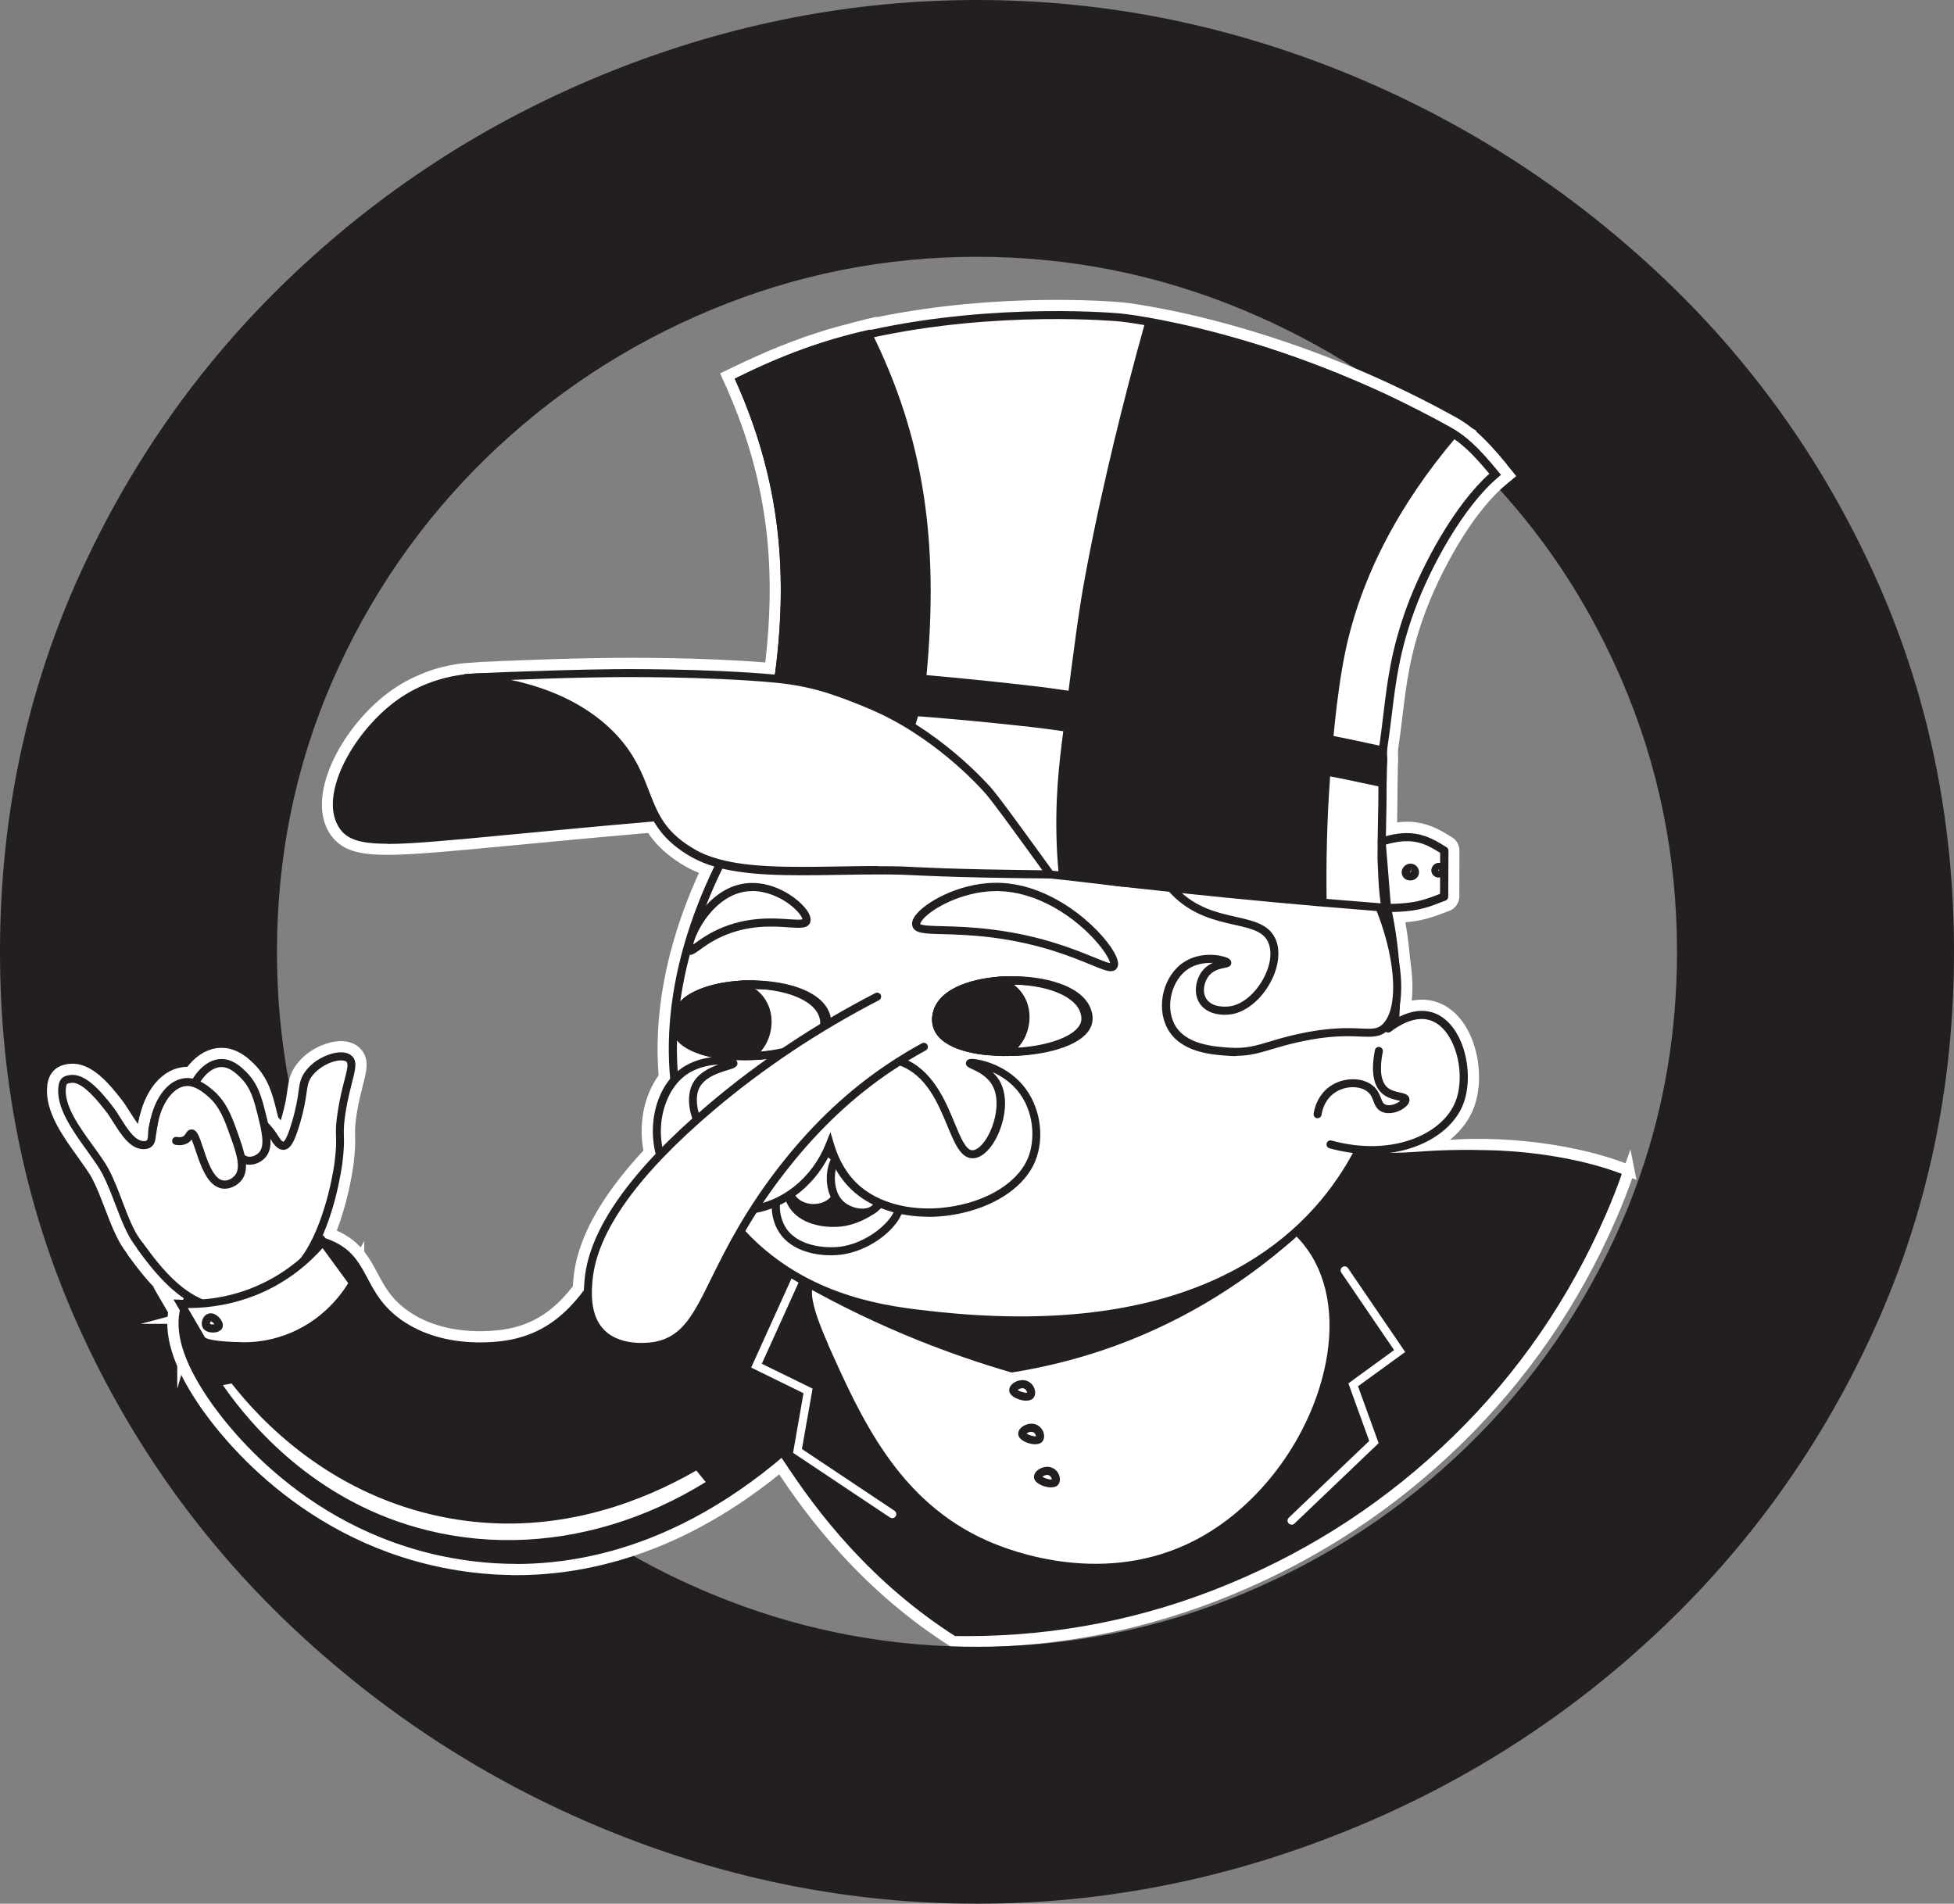 <?xml version="1.0" encoding="UTF-8"?>
<svg id="Layer_2" data-name="Layer 2" xmlns="http://www.w3.org/2000/svg" xmlns:xlink="http://www.w3.org/1999/xlink" viewBox="0 0 174.39 169.9">
  <rect x="0" y="0" width="174.39" height="169.9" fill="#808080" stroke="none"/>
  <defs>
    <style>
      .cls-1, .cls-2 {
        fill: #231f20;
      }

      .cls-3, .cls-4 {
        fill: #fff;
      }

      .cls-5, .cls-6 {
        fill: none;
      }

      .cls-7 {
        clip-path: url(#clippath-1);
      }

      .cls-8 {
        clip-path: url(#clippath-3);
      }

      .cls-2, .cls-6, .cls-4 {
        stroke: #fff;
        stroke-miterlimit: 10;
      }

      .cls-6, .cls-4 {
        stroke-width: 2px;
      }

      .cls-9 {
        clip-path: url(#clippath-2);
      }

      .cls-10 {
        clip-path: url(#clippath);
      }
    </style>
    <clipPath id="clippath">
      <path class="cls-4" d="M66.4,94.62c-2.63,0-5.59-.6-6.35-2.34-.38-.87-.08-1.73.07-2.06h0c.92-2,4.19-2.71,6.71-2.72h.02c2.57,0,5.89.71,6.82,2.72.26.57.31,1.1.16,1.6-.58,1.82-3.86,2.63-6.5,2.77-.3.02-.62.03-.93.03ZM66.86,88.23h-.02c-3,0-5.43.93-6.06,2.3h0c-.09.19-.34.84-.07,1.47.57,1.29,3.27,2.07,6.59,1.89,3.07-.17,5.48-1.1,5.85-2.27.15-.48-.06-.93-.12-1.08-.64-1.38-3.11-2.3-6.16-2.3Z"/>
    </clipPath>
    <clipPath id="clippath-1">
      <path class="cls-4" d="M89.72,94.25c-2.63,0-5.59-.6-6.35-2.34-.38-.87-.08-1.73.07-2.06h0c.92-2,4.19-2.71,6.71-2.72h.02c2.57,0,5.89.71,6.82,2.72.26.57.31,1.1.16,1.6-.58,1.82-3.86,2.63-6.49,2.77-.3.02-.62.02-.93.02ZM90.17,87.86h-.02c-3,0-5.43.93-6.06,2.3h0c-.09.19-.34.84-.07,1.47.57,1.29,3.28,2.07,6.59,1.89,3.07-.17,5.48-1.1,5.85-2.27.15-.48-.06-.93-.12-1.08-.64-1.38-3.11-2.3-6.16-2.3Z"/>
    </clipPath>
    <clipPath id="clippath-2">
      <path class="cls-1" d="M66.4,94.62c-2.63,0-5.59-.6-6.35-2.34-.38-.87-.08-1.73.07-2.06h0c.92-2,4.19-2.71,6.71-2.72h.02c2.57,0,5.89.71,6.82,2.72.26.57.31,1.1.16,1.6-.58,1.82-3.86,2.63-6.5,2.77-.3.02-.62.03-.93.03ZM66.86,88.23h-.02c-3,0-5.43.93-6.06,2.3h0c-.09.19-.34.84-.07,1.47.57,1.29,3.27,2.07,6.59,1.89,3.07-.17,5.48-1.1,5.85-2.27.15-.48-.06-.93-.12-1.08-.64-1.38-3.11-2.3-6.16-2.3Z"/>
    </clipPath>
    <clipPath id="clippath-3">
      <path class="cls-1" d="M89.72,94.25c-2.63,0-5.59-.6-6.35-2.34-.38-.87-.08-1.73.07-2.06h0c.92-2,4.19-2.71,6.71-2.72h.02c2.57,0,5.89.71,6.82,2.72.26.57.31,1.1.16,1.6-.58,1.82-3.86,2.63-6.49,2.77-.3.02-.62.02-.93.02ZM90.17,87.86h-.02c-3,0-5.43.93-6.06,2.3h0c-.09.19-.34.84-.07,1.47.57,1.29,3.28,2.07,6.59,1.89,3.07-.17,5.48-1.1,5.85-2.27.15-.48-.06-.93-.12-1.08-.64-1.38-3.11-2.3-6.16-2.3Z"/>
    </clipPath>
  </defs>
  <g id="mister_nop" data-name="mister nop">
    <path class="cls-2" d="M145.38,104.48c-.49,1.41-1.03,2.8-1.63,4.18-3.3,7.56-7.87,14.19-13.71,19.89-5.85,5.69-12.55,10.11-20.12,13.25-7.56,3.15-15.47,4.72-23.7,4.72-.38,0-.76,0-1.14-.01-7.54-4.8-12.52-11.1-15.7-16.1-.06-.09-.12-.19-.18-.28-.03-.06-.07-.12-.1-.17-.04-.06-.07-.12-.11-.17-.02-.03-.03-.06-.05-.08-.14-.23-.27-.45-.41-.67-.01-.02-.01-.03-.02-.04-.06-.1-.11-.19-.17-.28-.06-.11-.12-.21-.18-.31-.19-.33-.38-.64-.56-.95-.05-.11-.12-.22-.18-.33l-.18-.33c-.24-.42-.46-.82-.66-1.2-.06-.11-.12-.22-.17-.32-.19-.35-.35-.67-.51-.96-2.45-4.65-2.61-6.48-2.48-7.54.08-.69.26-1.36.53-2.01.16-.4.35-.79.58-1.17.53-.91,1.22-1.79,2.07-2.61.08-.1.17-.18.26-.26.08-.08.17-.16.26-.25.59-.53,1.24-1.05,1.95-1.55.1-.08.2-.15.31-.22.1-.08.21-.15.32-.22.28-.19.57-.37.87-.55.1-.07.2-.13.31-.19.03-.02.06-.04.1-.06.07-.05.14-.09.21-.13.05-.03.09-.05.14-.07.13-.08.25-.15.38-.22.7-.39,1.43-.77,2.19-1.13.03-.01.06-.03.09-.04.07-.03.14-.07.21-.1.01-.01.02-.01.04-.01.11-.06.22-.11.33-.16.02,0,.05-.02.08-.04.05-.02.09-.04.14-.06.09-.04.17-.08.26-.11.1-.05.2-.09.31-.14.02-.01.04-.02.07-.03.09-.04.18-.08.28-.12.11-.04.23-.09.35-.14.09-.04.18-.08.27-.12.11-.04.22-.08.33-.12.08-.04.17-.07.26-.1.1-.05.21-.09.32-.12.07-.04.14-.06.21-.09h.02c.07-.03.15-.06.22-.08.03-.02.07-.03.1-.04.11-.05.23-.09.34-.13h.01s.07-.03.1-.04c.14-.05.28-.1.43-.15.14-.05.28-.1.43-.15,1.98-.68,4.09-1.27,6.27-1.78.12-.03.24-.06.36-.08.12-.03.25-.06.37-.09.63-.14,1.26-.27,1.9-.39.15-.03.31-.06.46-.09.15-.03.31-.06.46-.09,1.06-.19,2.12-.37,3.2-.52.12-.02.24-.03.36-.05.12-.02.24-.03.36-.05,2.43-.32,4.88-.53,7.32-.63.49-.02.99-.03,1.48-.04.5-.01,1-.02,1.5-.02,1.12,0,2.22.03,3.31.08.1,0,.19.01.29.01,2.12.1,4.39.22,6.72.43.2.02.4.03.6.06.18.01.37.03.56.05,1.48.15,2.98.35,4.47.61.72.13,1.44.27,2.15.44.13.02.25.05.37.08.12.03.24.06.36.09.28.06.55.13.82.21.33.08.66.18.98.28h.01c.27.08.54.16.8.25.07.02.14.04.2.06.07.02.14.05.21.07.1-.03.2-.06.31-.08h.01c2.8-.74,6.46-.85,9.65-.61,3.67.27,7.48,1.02,10.42,2.23Z"/>
    <path class="cls-1" d="M167.31,51.35c-4.72-10.41-11.24-19.47-19.55-27.19s-17.72-13.67-28.2-17.87C109.07,2.1,98.28,0,87.2,0s-21.92,2.1-32.48,6.29c-10.56,4.2-19.96,10.15-28.2,17.87s-14.72,16.78-19.44,27.19C2.36,61.77,0,72.96,0,84.95s2.36,23.18,7.08,33.6c4.72,10.41,11.24,19.47,19.55,27.19,8.32,7.72,17.72,13.67,28.2,17.86,10.49,4.2,21.28,6.3,32.37,6.3s21.91-2.1,32.47-6.3c10.56-4.19,19.96-10.14,28.2-17.86s14.72-16.78,19.44-27.19c4.72-10.42,7.08-21.61,7.08-33.6s-2.36-23.18-7.08-33.6ZM63.49,142.25c-2.53-1.05-4.95-2.23-7.28-3.57-.15-.08-.29-.16-.43-.25-.16-.08-.31-.17-.46-.26-.32-.19-.63-.38-.94-.58-.15-.09-.3-.18-.45-.27-.14-.09-.27-.17-.4-.26-.58-.37-1.16-.75-1.73-1.14-.15-.1-.29-.2-.44-.3-.14-.11-.29-.21-.43-.32-2.66-1.88-5.18-3.99-7.56-6.3-4.2-4.1-7.75-8.69-10.63-13.75-.41-.71-.81-1.44-1.18-2.17-.14-.25-.27-.51-.39-.76-.1-.2-.2-.4-.3-.6-.09-.17-.17-.34-.25-.52-.19-.38-.37-.77-.54-1.16-.07-.15-.14-.3-.21-.45-.07-.16-.14-.32-.21-.48h0c-.97-2.24-1.79-4.51-2.47-6.82-.06-.17-.11-.35-.16-.52-.06-.2-.11-.4-.17-.6-1.43-5.19-2.14-10.6-2.14-16.22,0-8.54,1.65-16.59,4.94-24.16,3.3-7.56,7.87-14.19,13.71-19.89,5.85-5.69,12.55-10.11,20.12-13.26,7.56-3.14,15.46-4.72,23.71-4.72s16.14,1.58,23.7,4.72c3.62,1.51,7.05,3.3,10.27,5.38,1.47.93,2.89,1.93,4.28,2.99.03.02.06.04.09.07.42.32.84.65,1.25.99.05.03.11.08.16.12.36.3.73.6,1.08.9.11.09.21.17.31.27.51.43,1.01.87,1.5,1.32.09.08.18.16.26.25.09.07.17.15.26.25.22.19.44.4.66.61.82.79,1.62,1.6,2.38,2.43.09.09.17.18.25.27.09.09.17.18.25.27.22.24.44.49.66.74,4.18,4.76,7.57,10.16,10.17,16.18,3.29,7.64,4.94,15.73,4.94,24.27,0,6.99-1.1,13.65-3.31,19.98-.49,1.41-1.03,2.8-1.63,4.18-3.3,7.56-7.87,14.19-13.71,19.89-5.85,5.69-12.55,10.11-20.12,13.25-7.56,3.15-15.47,4.72-23.7,4.72-.38,0-.76,0-1.14-.01-7.84-.14-15.36-1.71-22.57-4.71Z"/>
    <g>
      <g>
        <path class="cls-4" d="M74.34,103.49s-.01.02-.02.04c-.02-.04-.04-.09-.06-.13.03.03.05.06.08.09Z"/>
        <path class="cls-4" d="M74.3,106.7l-1.27-2.52c-.05-.1-.1-.21-.13-.32l-1.95-5.82,4.34,4.34c.06.06.12.12.17.2l.82,1.03-.77.76-1.21,2.33ZM75.59,102.86l-.48.25.52-.17s-.02-.05-.03-.08Z"/>
      </g>
      <g>
        <path class="cls-4" d="M74.86,104.57s-.04,0-.07,0c0-.06-.03-.13-.05-.19.04.06.09.13.12.2Z"/>
        <path class="cls-4" d="M77.19,106.01h-3.69s-.14-1.21-.14-1.21l-2.9-9.38,5.47,8.15c.08.11.15.23.21.36l1.04,2.08ZM75.03,103.14h.03s-.02,0-.03,0Z"/>
      </g>
      <rect class="cls-4" x="68.94" y="123.89" width="8.74" height="6.07"/>
      <g>
        <path class="cls-4" d="M16.47,116.72c-.32,1.14-.58,3.47,2.36,7.83,3.78,5.6,11.84,13.06,23.55,14.44,18.14,2.14,30.49-12.02,33.6-15.58,3.27-3.75,8.01-9.19,6.38-13.94-1.9-5.54-11.98-8.85-19.11-6.17-9.08,3.42-8.48,14.75-17.61,16.6-.52.1-5.94,1.13-10.1-1.86-3.44-2.47-2.83-5.4-5.81-6.86-4.28-2.11-11.93.81-13.27,5.53Z"/>
        <path class="cls-4" d="M46.03,139.57c-1.3,0-2.53-.08-3.68-.22-14.06-1.66-21.78-11.59-23.81-14.6-2.23-3.31-3.02-5.97-2.41-8.13h0c.62-2.2,2.56-4.16,5.33-5.39,2.98-1.33,6.22-1.47,8.45-.37,1.6.79,2.23,1.98,2.9,3.24.65,1.22,1.32,2.48,2.96,3.66,4,2.87,9.24,1.92,9.82,1.8,4.56-.92,6.62-4.31,8.79-7.89,2.09-3.44,4.25-6.99,8.76-8.69,4.08-1.54,9.52-1.22,13.86.82,2.93,1.38,4.96,3.35,5.72,5.56,1.7,4.96-3.2,10.58-6.45,14.3-11.11,12.74-22.07,15.92-30.23,15.92ZM16.82,116.82h0c-.55,1.95.21,4.41,2.32,7.53,1.99,2.94,9.54,12.67,23.3,14.29,8.19.96,20.61-.93,33.28-15.46,3.14-3.59,7.88-9.03,6.31-13.59-.69-2.02-2.59-3.85-5.34-5.14-4.17-1.96-9.39-2.28-13.3-.8-4.28,1.61-6.37,5.06-8.4,8.39-2.26,3.72-4.4,7.24-9.27,8.22-.62.12-6.14,1.13-10.38-1.92-1.78-1.27-2.52-2.67-3.17-3.9-.64-1.2-1.19-2.24-2.58-2.93-2.04-1.01-5.05-.86-7.84.38-2.57,1.14-4.36,2.94-4.93,4.93Z"/>
      </g>
      <g>
        <path class="cls-4" d="M19.29,123.37c.51-.1,1.02-.2,1.53-.3,1.85,2.41,7.72,9.4,17.87,11.77,16.58,3.87,29.33-8.14,30.3-9.09.72.08,1.44.16,2.16.24-9.15,9.82-22.32,14.02-34.1,10.66-10.29-2.93-15.96-10.6-17.76-13.29Z"/>
        <path class="cls-4" d="M45.36,138.17c-2.83,0-5.66-.38-8.41-1.17-9.63-2.74-15.38-9.59-17.96-13.43l-.3-.45,2.28-.44.14.18c2.62,3.42,8.41,9.48,17.67,11.64,16.54,3.86,29.43-8.47,29.97-8.99l.12-.12,3.04.34-.49.52c-7.18,7.71-16.64,11.93-26.05,11.93ZM19.89,123.62c2.65,3.82,8.21,10.12,17.25,12.69,11.45,3.26,24.12-.59,33.25-10.04l-1.27-.14c-1.89,1.8-14.29,12.84-30.51,9.06-9.32-2.17-15.19-8.2-17.94-11.72l-.78.15Z"/>
      </g>
      <g>
        <path class="cls-4" d="M24.71,101.83c-.74-1.34-2.34-2.83-3.81-2.86-1.48-.03-1.98,1.22-3.22,1.32-1.24.1-2.36-.73-3.48-.32-1.13.41.01,2.23-1.32,2.24-1.33.02-2.21-2.1-3.05-3.2-.62-.8-2.19-2.87-3.42-2.71-.39.05-.72.06-.81.68-.35,2.48,2.78,5.56,3.85,7.58,1.07,2.01,1.71,4.74,2.8,6.24,2.19,3.02,4.12,5.34,7.66,5.67,3.54.33,5.18-2.14,7.37-4.28.16-.15.02-.13.16-.24"/>
        <path class="cls-4" d="M20.54,116.85c-.22,0-.44-.01-.68-.03-3.67-.35-5.68-2.73-7.92-5.82-.64-.89-1.12-2.14-1.63-3.47-.37-.97-.75-1.96-1.2-2.82-.31-.58-.81-1.27-1.33-2-1.32-1.83-2.82-3.91-2.56-5.79.12-.86.69-.93,1.06-.98,1.29-.16,2.64,1.33,3.78,2.81.25.32.47.67.7,1.04.61.96,1.29,2.05,2.08,2.05h0c.3,0,.36-.05.38-.7.02-.5.05-1.24.82-1.52.74-.27,1.45-.09,2.13.09.5.13.96.25,1.45.21.47-.04.83-.28,1.23-.57.52-.36,1.1-.77,2.02-.75,1.61.03,3.29,1.56,4.12,3.05.1.17.03.39-.14.49-.17.1-.39.03-.49-.14-.72-1.3-2.23-2.65-3.51-2.68-.67-.03-1.13.3-1.6.62-.45.31-.92.64-1.59.69-.6.05-1.15-.09-1.68-.23-.63-.16-1.18-.3-1.71-.11-.28.1-.32.35-.35.88-.02.51-.06,1.37-1.09,1.39h-.02c-1.18,0-1.98-1.27-2.69-2.39-.22-.35-.43-.69-.64-.95-.53-.69-2.08-2.71-3.09-2.58-.41.05-.45.06-.5.37-.23,1.6,1.18,3.55,2.43,5.27.54.75,1.06,1.46,1.39,2.09.47.89.86,1.91,1.23,2.9.49,1.28.95,2.49,1.54,3.3,2.2,3.03,4.03,5.21,7.4,5.53,2.8.26,4.3-1.31,6.05-3.13.34-.35.67-.7,1.03-1.05.04-.14.12-.22.2-.28.16-.12.39-.09.5.07.11.14.09.34-.03.46-.03.09-.08.16-.17.25-.35.34-.69.69-1.02,1.04-1.66,1.73-3.24,3.38-5.96,3.38Z"/>
      </g>
      <g>
        <path class="cls-4" d="M12.56,111.26c1.49,2.03,4.05,5.5,7.72,5.52,3.84.02,6.55-3.78,7.2-4.77.03-.04.05-.08.07-.11,0,0,.02-.03.04-.06,2.02-3.18,2.64-8.05,2.64-8.05.34-2.67-.08-2.3.3-4.63.47-2.91,1.23-4.16.64-4.67-.67-.58-2.74.07-3.66,1.43-.65.95-.25,1.55-1.1,4.37-.39,1.29-.7,1.95-1.1,1.97-.25.01-.47-.23-.63-.47"/>
        <path class="cls-4" d="M20.3,117.14h-.03c-3.85-.02-6.45-3.55-8.01-5.67-.12-.16-.08-.39.08-.5.16-.12.39-.08.5.08,1.47,2,3.94,5.36,7.43,5.37h.02c3.56,0,6.16-3.53,6.88-4.61l.07-.11c1.99-3.14,2.62-7.91,2.62-7.96.16-1.29.15-1.84.13-2.36-.02-.55-.03-1.06.17-2.28.18-1.13.4-2,.58-2.69.22-.86.38-1.48.18-1.65-.13-.11-.4-.15-.73-.11-.76.1-1.83.64-2.4,1.47-.29.42-.33.75-.43,1.4-.09.63-.21,1.49-.63,2.88-.42,1.39-.78,2.2-1.43,2.22-.33,0-.65-.2-.94-.63-.11-.17-.07-.39.1-.5.17-.11.39-.07.5.1.18.26.28.28.31.31.03,0,.28-.06.77-1.71.4-1.34.52-2.17.6-2.77.1-.69.16-1.14.54-1.7.72-1.06,2.01-1.67,2.9-1.78.56-.07,1.01.02,1.3.28.53.46.35,1.18.04,2.37-.17.68-.39,1.53-.57,2.63-.18,1.15-.17,1.61-.16,2.14.02.53.03,1.13-.14,2.48-.03.2-.65,4.98-2.69,8.2l-.12.18c-.98,1.48-3.67,4.93-7.48,4.93Z"/>
      </g>
      <g>
        <path class="cls-4" d="M31.51,114.51c-.9-1.23-1.8-2.46-2.7-3.69-.92,1.09-2.9,3.16-6.14,4.46-2.74,1.1-5.16,1.16-6.54,1.09.62,1.05,1.23,2.11,1.85,3.16.32.54,2.58.58,3.15.61,1.48.08,2.96-.13,4.36-.63,3.77-1.34,5.57-4.23,6.02-5.01Z"/>
        <path class="cls-4" d="M21.73,120.52c-.21,0-.41,0-.62-.02h-.21c-1.71-.08-2.92-.24-3.24-.79l-2.18-3.74.66.03c2.17.1,4.38-.26,6.39-1.07,2.92-1.17,4.87-3.01,6-4.36l.3-.35,3.11,4.25-.12.2c-.65,1.12-2.56,3.87-6.21,5.17-1.24.44-2.55.66-3.87.66ZM16.77,116.75l1.52,2.6c.07.09.48.33,2.65.42h.21c1.45.09,2.87-.12,4.22-.6,3.23-1.14,5-3.5,5.71-4.65l-2.29-3.13c-1.21,1.36-3.17,3.09-5.98,4.21-1.9.76-3.99,1.14-6.03,1.14Z"/>
      </g>
      <g>
        <path class="cls-4" d="M18.71,117.58c-.29.09-.41.53-.28.76.2.34,1.04.27,1.1-.02.05-.25-.43-.85-.82-.73Z"/>
        <path class="cls-4" d="M18.97,118.92c-.34,0-.69-.12-.86-.4-.12-.21-.14-.51-.03-.77.1-.26.29-.44.52-.51h0c.28-.09.6.01.87.26.25.22.47.59.41.89-.05.27-.29.46-.66.52-.08.01-.16.02-.24.02ZM18.81,117.92s-.09.17-.07.23c.05.05.27.06.4.03-.07-.1-.25-.25-.33-.26ZM18.71,117.58h0,0Z"/>
      </g>
      <g>
        <path class="cls-4" d="M16.76,98.18c.59-2.13,1.93-3.45,3.22-3.29.76.1,1.38.69,1.7,1.01,1,.97,1.31,2.15,1.63,3.44.4,1.6.76,3.03.04,3.77-.35.36-1.01.64-1.58.37-1.39-.67-1.4-4.31-1.94-4.33-.17,0-.21.35-.63.5-.27.1-.54.05-.71,0"/>
        <path class="cls-4" d="M22.27,103.95c-.22,0-.43-.04-.64-.14-.99-.48-1.34-2.01-1.62-3.25-.06-.28-.14-.63-.21-.86-.1.1-.25.22-.45.29-.28.1-.6.1-.94,0-.19-.06-.3-.26-.24-.45.06-.19.26-.3.45-.24.19.05.35.06.49.01.14-.05.2-.13.27-.23.09-.11.22-.28.49-.29.49.02.62.62.85,1.61.22.97.55,2.43,1.23,2.76.39.19.89-.01,1.16-.3.58-.6.23-1.97-.13-3.43-.31-1.22-.59-2.36-1.54-3.28-.3-.29-.85-.83-1.49-.91-1.12-.15-2.31,1.14-2.83,3.03-.05.19-.25.31-.44.25-.19-.05-.3-.25-.25-.44.63-2.28,2.11-3.75,3.61-3.55.88.11,1.55.76,1.91,1.11,1.09,1.07,1.42,2.36,1.73,3.61.44,1.73.81,3.22-.05,4.11-.32.34-.84.59-1.35.59Z"/>
      </g>
      <g>
        <path class="cls-4" d="M13.71,100.42c.39-2.35,1.67-3.9,3.07-3.85.83.03,1.54.62,1.92.93,1.17.95,1.63,2.19,2.12,3.55.61,1.69,1.15,3.19.46,4.06-.33.42-1.01.79-1.64.55-1.55-.59-1.97-4.51-2.54-4.48-.18,0-.19.39-.61.59-.28.13-.57.1-.76.06"/>
        <path class="cls-4" d="M20.06,106.09c-.18,0-.36-.03-.54-.1-1.1-.41-1.63-2.03-2.07-3.33-.1-.31-.24-.71-.35-.96-.1.13-.24.28-.47.38-.29.13-.62.16-.98.09-.2-.04-.32-.23-.28-.42.04-.2.23-.32.42-.28.21.04.39.03.53-.04.14-.07.2-.17.27-.28.08-.13.21-.34.48-.35h.03c.48,0,.67.58,1.02,1.63.36,1.09.86,2.59,1.64,2.88.44.17.96-.1,1.23-.44.56-.71.04-2.17-.52-3.7-.46-1.29-.9-2.5-2.01-3.41-.35-.29-1-.82-1.71-.84-1.19-.02-2.35,1.45-2.7,3.55-.03.2-.22.33-.41.3-.2-.03-.33-.22-.3-.41.42-2.5,1.81-4.19,3.44-4.15.95.04,1.75.69,2.14,1.01,1.27,1.04,1.76,2.4,2.23,3.71.65,1.82,1.21,3.38.41,4.4-.33.42-.91.76-1.51.76Z"/>
      </g>
      <g>
        <path class="cls-6" d="M13.61,101.08c.03-.2.06-.4.09-.6.03-.17.06-.34.09-.51"/>
        <path class="cls-4" d="M13.61,101.44s-.03,0-.05,0c-.2-.03-.33-.21-.31-.41.03-.2.06-.4.09-.61.03-.18.06-.35.09-.52.04-.19.22-.33.42-.28.19.04.32.23.28.42-.03.16-.06.33-.09.5-.03.2-.06.4-.09.59-.02.18-.18.31-.36.31Z"/>
      </g>
      <g>
        <path class="cls-4" d="M73.56,120.11c3.01,6.73,6.33,14.17,14.43,17.75,1.37.6,10.24,4.36,18.81-.06,9.62-4.96,15.16-18.3,10.57-25.88-3.53-5.81-11.83-6.28-18.4-6.65-11-.62-25.58,2.79-26.82,9.57-.1.56-.21,1.64,1.42,5.27Z"/>
        <path class="cls-4" d="M97.78,140.29c-4.65,0-8.45-1.45-9.94-2.1-8.23-3.63-11.62-11.23-14.61-17.93h0c-1.74-3.89-1.54-4.97-1.44-5.49,1.35-7.36,16.66-10.45,27.2-9.86,6.71.38,15.07.85,18.69,6.82,1.87,3.09,2.21,7.26.94,11.74-1.76,6.24-6.23,11.85-11.65,14.65-3.15,1.62-6.33,2.17-9.19,2.17ZM73.89,119.96c2.94,6.58,6.27,14.04,14.25,17.56,2.32,1.03,10.53,4.06,18.5-.05,5.25-2.71,9.58-8.15,11.29-14.2,1.21-4.29.9-8.26-.86-11.17-3.43-5.65-11.57-6.11-18.11-6.48-11.59-.65-25.3,3-26.45,9.27-.08.41-.25,1.38,1.39,5.06h0Z"/>
      </g>
      <g>
        <path class="cls-4" d="M90.31,122.12c2.45-.39,5.19-1.01,8.11-2,7.67-2.62,13.27-6.68,16.87-9.85,1.17-5.04.4-7.77-1.03-9.28-6.07-6.4-28.13,4.9-42.58,13.29,3,1.7,6.49,3.44,10.45,5.03,2.88,1.16,5.63,2.08,8.17,2.82Z"/>
        <path class="cls-4" d="M90.29,122.49l-.08-.02c-2.77-.8-5.53-1.76-8.21-2.83-3.59-1.44-7.12-3.14-10.49-5.05l-.55-.31.54-.32c23.78-13.81,38.25-18.26,43.02-13.22,1.78,1.88,2.16,5.12,1.12,9.61l-.03.11-.09.08c-5.07,4.47-10.78,7.81-16.99,9.92-2.65.9-5.4,1.58-8.17,2.02h-.08ZM72.42,114.27c3.18,1.77,6.49,3.35,9.86,4.7,2.63,1.06,5.34,1.99,8.06,2.78,2.71-.43,5.39-1.1,7.98-1.98,6.08-2.07,11.69-5.34,16.66-9.7.95-4.19.63-7.16-.97-8.84-4.41-4.66-18.78-.15-41.59,13.03Z"/>
      </g>
      <g>
        <path class="cls-4" d="M91.37,123.54c-.45-.07-.95.26-.95.52.01.39,1.19.74,1.49.52.25-.19.07-.95-.54-1.04Z"/>
        <path class="cls-4" d="M91.61,125.01c-.33,0-.7-.11-.94-.23-.49-.23-.6-.51-.6-.71,0-.2.09-.39.28-.56.29-.25.71-.38,1.08-.33h0c.44.07.81.4.92.85.09.34,0,.66-.22.83-.14.1-.32.14-.52.14ZM90.82,124.05c.17.13.63.27.84.25,0-.05-.02-.13-.07-.21-.05-.07-.13-.17-.27-.19h0c-.2-.03-.4.07-.49.15Z"/>
      </g>
      <g>
        <path class="cls-4" d="M92.17,127.43c-.45-.07-.95.26-.95.52.01.39,1.19.74,1.49.52.25-.19.07-.95-.54-1.04Z"/>
        <path class="cls-4" d="M92.41,128.9c-.33,0-.7-.11-.94-.23-.49-.23-.59-.51-.6-.71,0-.2.09-.39.28-.56.29-.25.71-.38,1.08-.33h0c.44.07.81.4.92.85.09.34,0,.66-.22.83-.14.1-.32.14-.52.14ZM91.62,127.94c.17.13.63.27.84.25,0-.05-.02-.13-.07-.21-.05-.07-.13-.17-.28-.19h0c-.2-.03-.4.07-.49.15Z"/>
      </g>
      <g>
        <path class="cls-4" d="M93.58,131.28c-.45-.07-.95.26-.95.52.01.39,1.19.74,1.49.52.25-.19.07-.95-.54-1.04Z"/>
        <path class="cls-4" d="M93.82,132.75c-.33,0-.7-.11-.94-.23-.49-.23-.6-.51-.6-.71,0-.2.09-.39.28-.56.29-.26.71-.38,1.08-.33h0c.44.07.81.4.92.85.09.34,0,.66-.22.83-.14.1-.32.14-.52.14ZM93.03,131.79c.17.13.63.27.84.25,0-.05-.02-.13-.07-.21-.05-.07-.13-.17-.27-.19h0c-.2-.03-.4.07-.49.15Z"/>
      </g>
      <g>
        <path class="cls-4" d="M109.57,60.64c-11.93-6.8-26.35-2.63-34.73,3.47-6.41,4.67-9.36,10.53-10.65,13.16-1.19,2.44-7.29,14.88-2.03,26.6,1.82,4.06,4.33,6.52,4.92,7.08,5.37,5.12,11.96,5.97,15.85,6.41,5.19.59,27.09,3.09,37.13-12.61,8.9-13.92,4.33-35.65-10.5-44.11Z"/>
        <path class="cls-4" d="M91.07,118.21c-2.53,0-5.25-.15-8.18-.49-3.67-.42-10.5-1.2-16.06-6.51-.93-.89-3.28-3.36-5-7.19-3.44-7.66-2.72-17.21,2.03-26.91,1.14-2.32,4.15-8.48,10.76-13.29,9.01-6.56,23.37-10.19,35.12-3.49h0c6.9,3.94,12.07,11.1,14.18,19.65,2.19,8.89.9,17.99-3.56,24.96-4.03,6.31-12.33,13.26-29.3,13.26ZM95.85,57.47c-7.7,0-15.27,2.9-20.8,6.93-6.47,4.71-9.42,10.75-10.54,13.03-4.65,9.5-5.37,18.84-2.02,26.3,1.67,3.71,3.94,6.11,4.84,6.96,5.39,5.15,12.06,5.91,15.65,6.31,22.21,2.54,32.26-5.37,36.79-12.45,4.35-6.8,5.61-15.7,3.46-24.4-2.06-8.36-7.11-15.36-13.84-19.2-4.29-2.45-8.94-3.48-13.54-3.48Z"/>
      </g>
      <g>
        <path class="cls-4" d="M80.29,107.08c.39,1.6-2.34,4.15-5.24,4.53-1.58.21-4.29-.08-5.35-2.07-.55-1.02-.69-2.55.02-3.57,1.96-2.82,9.99-1.32,10.57,1.1Z"/>
        <path class="cls-4" d="M74.15,112.03c-1.61,0-3.79-.49-4.77-2.31-.57-1.05-.79-2.74.04-3.95,1.24-1.79,4.4-1.91,6.72-1.47,1.86.35,4.15,1.26,4.49,2.7h0c.14.59-.04,1.28-.53,2-1.03,1.49-3.08,2.72-5.01,2.97-.28.04-.6.06-.95.06ZM73.9,104.81c-1.65,0-3.2.39-3.88,1.38-.63.92-.48,2.3,0,3.19,1.01,1.88,3.7,2.05,4.99,1.88,1.93-.26,3.73-1.54,4.51-2.67.37-.54.52-1.04.43-1.42-.21-.88-1.82-1.77-3.93-2.16-.68-.13-1.41-.2-2.12-.2Z"/>
      </g>
      <g>
        <path class="cls-4" d="M79.56,105.26c.33,1.35-1.98,3.5-4.42,3.83-1.34.18-3.62-.07-4.52-1.75-.46-.86-.58-2.15.02-3.02,1.65-2.38,8.43-1.12,8.93.93Z"/>
        <path class="cls-4" d="M74.38,109.5c-1.38,0-3.24-.42-4.08-1.98-.49-.9-.68-2.35.04-3.39,1.06-1.53,3.75-1.64,5.73-1.27,1.66.31,3.54,1.09,3.84,2.32h0c.12.52-.04,1.12-.46,1.73-.87,1.28-2.63,2.32-4.27,2.54-.24.03-.51.05-.81.05ZM74.16,103.4c-1.37,0-2.66.32-3.23,1.14-.52.75-.4,1.9,0,2.64.84,1.56,3.09,1.71,4.16,1.56,1.62-.21,3.12-1.28,3.77-2.23.3-.44.43-.85.35-1.16h0c-.17-.72-1.52-1.45-3.27-1.78-.58-.11-1.19-.17-1.78-.17Z"/>
      </g>
      <g>
        <path class="cls-4" d="M74.08,102.97c1.31.88,1.38,3.36,0,4.37-.89.66-2.33.64-3.17-.17-1.12-1.07-.79-3.13.43-4.03.76-.56,1.93-.71,2.74-.17Z"/>
        <path class="cls-4" d="M72.6,108.17c-.72,0-1.43-.25-1.94-.74-.56-.54-.84-1.32-.79-2.19.06-.97.53-1.86,1.25-2.39.94-.7,2.27-.77,3.16-.18.71.47,1.15,1.36,1.17,2.39.02,1.07-.41,2.03-1.16,2.58-.49.36-1.09.53-1.7.53ZM72.9,103c-.46,0-.95.15-1.34.44-.54.4-.91,1.11-.96,1.86-.04.65.16,1.23.57,1.62.68.65,1.92.72,2.71.14.56-.41.88-1.15.86-1.98-.02-.77-.34-1.47-.85-1.8h0c-.28-.18-.63-.28-.99-.28Z"/>
      </g>
      <g>
        <path class="cls-4" d="M78.32,105.54c.09.28.5,1.54-.17,2.24-.7.74-2.24.48-3.07-.25-1.41-1.24-1.06-4.1,0-4.57.95-.42,2.72.98,3.24,2.57Z"/>
        <path class="cls-4" d="M76.95,108.58c-.75,0-1.56-.3-2.11-.78-.98-.86-1.16-2.33-1-3.32.14-.92.55-1.61,1.09-1.85.38-.17.86-.14,1.37.09,1.02.46,1.99,1.57,2.36,2.7.47,1.44.12,2.21-.25,2.6-.36.38-.9.55-1.46.55ZM75.46,103.25c-.09,0-.17.01-.24.04-.31.14-.57.65-.67,1.3-.12.81,0,2,.77,2.67.7.61,2.02.86,2.57.27.33-.35.36-1.02.08-1.88h0c-.34-1.06-1.25-1.94-1.97-2.26-.2-.09-.39-.14-.55-.14Z"/>
      </g>
      <g>
        <path class="cls-4" d="M60.73,90.38c-.08.17-.42.97-.07,1.76,1.39,3.16,12.15,2.61,13.11-.42.19-.6-.05-1.15-.14-1.34-1.53-3.3-11.34-3.38-12.89,0Z"/>
        <path class="cls-4" d="M66.68,94.62c-2.63,0-5.59-.6-6.35-2.34-.38-.87-.08-1.73.07-2.06h0c.92-2,4.19-2.71,6.71-2.72h.02c2.57,0,5.89.71,6.82,2.72.26.57.31,1.1.16,1.6-.58,1.82-3.86,2.63-6.5,2.77-.3.02-.62.03-.93.03ZM67.14,88.23h-.02c-3,0-5.43.93-6.06,2.3h0c-.09.19-.34.84-.07,1.47.57,1.29,3.27,2.07,6.59,1.89,3.07-.17,5.48-1.1,5.85-2.27.15-.48-.06-.93-.12-1.08-.64-1.38-3.11-2.3-6.16-2.3Z"/>
      </g>
      <g>
        <path class="cls-3" d="M66.4,94.62c-2.63,0-5.59-.6-6.35-2.34-.38-.87-.08-1.73.07-2.06h0c.92-2,4.19-2.71,6.71-2.72h.02c2.57,0,5.89.71,6.82,2.72.26.57.31,1.1.16,1.6-.58,1.82-3.86,2.63-6.5,2.77-.3.02-.62.03-.93.03ZM66.86,88.23h-.02c-3,0-5.43.93-6.06,2.3h0c-.09.19-.34.84-.07,1.47.57,1.29,3.27,2.07,6.59,1.89,3.07-.17,5.48-1.1,5.85-2.27.15-.48-.06-.93-.12-1.08-.64-1.38-3.11-2.3-6.16-2.3Z"/>
        <g class="cls-10">
          <g>
            <path class="cls-4" d="M65.15,87.07c1.91.17,3.89,1.78,3.8,3.8-.09,2.12-2.39,3.59-4.44,3.45-1.98-.13-4.01-1.79-3.91-3.83.1-2.13,2.47-3.61,4.55-3.42Z"/>
            <path class="cls-4" d="M64.79,94.7c-.1,0-.2,0-.3,0-2.1-.14-4.36-1.9-4.25-4.21.05-.96.51-1.87,1.32-2.57.98-.85,2.36-1.3,3.62-1.19,2.07.19,4.23,1.91,4.13,4.18-.04.95-.49,1.86-1.27,2.56-.89.79-2.08,1.25-3.25,1.25ZM64.79,87.41c-.98,0-2.01.38-2.76,1.03-.46.4-1.03,1.09-1.07,2.06-.09,1.84,1.82,3.34,3.58,3.46,1.05.08,2.21-.33,3.02-1.06.45-.4.99-1.09,1.04-2.05.08-1.83-1.77-3.28-3.48-3.43h0c-.11,0-.22-.01-.33-.01Z"/>
          </g>
        </g>
        <path class="cls-6" d="M66.4,94.62c-2.63,0-5.59-.6-6.35-2.34-.38-.87-.08-1.73.07-2.06h0c.92-2,4.19-2.71,6.71-2.72h.02c2.57,0,5.89.71,6.82,2.72.26.57.31,1.1.16,1.6-.58,1.82-3.86,2.63-6.5,2.77-.3.02-.62.03-.93.03ZM66.86,88.23h-.02c-3,0-5.43.93-6.06,2.3h0c-.09.19-.34.84-.07,1.47.57,1.29,3.27,2.07,6.59,1.89,3.07-.17,5.48-1.1,5.85-2.27.15-.48-.06-.93-.12-1.08-.64-1.38-3.11-2.3-6.16-2.3Z"/>
      </g>
      <g>
        <path class="cls-4" d="M80.44,94.77c4.38,1.62,4.41,8.33,6.41,8.24,1.54-.07,3.27-4.1,2.07-6.3-.73-1.34-2.38-1.71-2.33-1.83.07-.15,2.75.19,4.44,2.18,1.55,1.84,1.82,4.55,1.03,6.44-1.94,4.66-11.1,6.45-15.54,2.64-1.46-1.25-2.14-2.88-2.47-4.02-1.3,3.31-4.17,5.58-7.4,5.85-.39.03-4.47.3-6.72-2.79-2.17-2.97-1.5-7.51.87-9.4,1.86-1.48,4.59-1.19,4.65-.92.06.28-2.62.44-3.38,2.11-.77,1.69.49,4.8,2.3,5.25,2.52.63,3.89-4.44,10.01-6.76,1.81-.69,3.93-1.49,6.06-.7Z"/>
        <path class="cls-4" d="M82.85,108.59c-2.56,0-4.92-.75-6.57-2.16-.99-.85-1.75-1.96-2.28-3.3-1.48,2.95-4.27,4.97-7.32,5.22-.47.04-4.7.29-7.04-2.93-2.17-2.98-1.71-7.79.94-9.9,1.72-1.37,4.12-1.33,4.83-1.08.08.03.33.12.39.36.1.41-.32.54-.85.7-.79.24-2.1.64-2.56,1.64-.35.76-.23,1.94.28,3.02.44.92,1.11,1.57,1.77,1.73.99.25,1.82-.62,3.08-1.93,1.44-1.5,3.41-3.56,6.71-4.82,1.81-.69,4.05-1.54,6.31-.71h0c2.66.98,3.81,3.75,4.65,5.78.54,1.31,1.01,2.45,1.6,2.45,0,0,.01,0,.02,0,.4-.02.92-.49,1.34-1.24.73-1.3,1.12-3.27.43-4.53-.47-.86-1.38-1.28-1.87-1.5-.27-.12-.63-.29-.47-.65.04-.09.14-.21.35-.23.49-.07,3.03.36,4.7,2.34,1.55,1.83,1.99,4.63,1.09,6.81-.88,2.12-3.25,3.82-6.35,4.56-1.08.26-2.15.38-3.2.38ZM74.11,101.02l.3,1.01c.47,1.61,1.26,2.9,2.35,3.84,2.14,1.83,5.64,2.45,9.13,1.62,2.87-.68,5.06-2.23,5.85-4.13.68-1.64.57-4.25-.97-6.07-.65-.77-1.46-1.28-2.19-1.61.25.23.48.51.67.85.85,1.56.37,3.8-.44,5.23-.56.99-1.27,1.58-1.94,1.61-1.09.06-1.64-1.25-2.32-2.89-.83-2.01-1.87-4.5-4.23-5.38-2-.74-4.02.03-5.8.7-3.15,1.2-4.98,3.11-6.45,4.64-1.33,1.39-2.38,2.48-3.77,2.14-.88-.22-1.7-.99-2.25-2.12-.62-1.28-.73-2.67-.29-3.63.46-1.01,1.51-1.52,2.35-1.82-.88.04-2.09.28-3.06,1.06-2.14,1.7-2.96,5.96-.81,8.91,2.12,2.9,5.97,2.67,6.4,2.64,3.07-.25,5.85-2.46,7.09-5.62l.39-.98Z"/>
      </g>
      <g>
        <path class="cls-4" d="M78.27,88.96c-6.69,3.45-11.6,7.15-14.82,9.88-9.62,8.16-10.72,13.19-10.92,15.35-.1,1.09-.28,3.38,1.16,4.81,1.72,1.71,4.7,1.16,4.88,1.12,4.71-.95,4.21-6.93,11.57-16.17,2.96-3.71,5.98-6.45,9.17-8.59,1.26-.85,2.36-1.48,3.13-1.9"/>
        <path class="cls-4" d="M57.26,120.59c-1.13,0-2.71-.23-3.82-1.34-1.59-1.58-1.36-4.05-1.26-5.1.42-4.48,4.14-9.72,11.05-15.59,4.49-3.81,9.5-7.15,14.89-9.93.18-.09.39-.02.48.15.09.18.02.39-.16.49-5.33,2.75-10.3,6.06-14.75,9.83-6.76,5.74-10.39,10.82-10.8,15.1-.09.95-.3,3.18,1.06,4.52,1.6,1.59,4.44,1.05,4.56,1.02,2.42-.49,3.39-2.44,4.98-5.67,1.29-2.61,3.06-6.19,6.38-10.37,2.82-3.54,5.84-6.37,9.25-8.67,1.02-.69,2.09-1.34,3.16-1.92.17-.09.39-.03.49.14.09.18.03.39-.14.49-1.05.57-2.1,1.21-3.1,1.88-3.35,2.26-6.32,5.04-9.09,8.52-3.27,4.11-4.95,7.51-6.3,10.24-1.64,3.31-2.72,5.5-5.49,6.06-.05.01-.62.12-1.39.12Z"/>
      </g>
      <g>
        <path class="cls-4" d="M84.05,90c-.08.17-.42.97-.07,1.76,1.39,3.16,12.15,2.61,13.11-.42.19-.6-.05-1.15-.14-1.34-1.53-3.3-11.34-3.38-12.89,0Z"/>
        <path class="cls-4" d="M90,94.25c-2.63,0-5.59-.6-6.35-2.34-.38-.87-.08-1.73.07-2.06h0c.92-2,4.19-2.71,6.71-2.72h.02c2.57,0,5.89.71,6.82,2.72.26.57.31,1.1.16,1.6-.58,1.82-3.86,2.63-6.49,2.77-.3.02-.62.02-.93.02ZM90.46,87.86h-.02c-3,0-5.43.93-6.06,2.3h0c-.09.19-.34.84-.07,1.47.57,1.29,3.28,2.07,6.59,1.89,3.07-.17,5.48-1.1,5.85-2.27.15-.48-.06-.93-.12-1.08-.64-1.38-3.11-2.3-6.16-2.3Z"/>
      </g>
      <g>
        <path class="cls-3" d="M89.72,94.25c-2.63,0-5.59-.6-6.35-2.34-.38-.87-.08-1.73.07-2.06h0c.92-2,4.19-2.71,6.71-2.72h.02c2.57,0,5.89.71,6.82,2.72.26.57.31,1.1.16,1.6-.58,1.82-3.86,2.63-6.49,2.77-.3.02-.62.02-.93.02ZM90.17,87.86h-.02c-3,0-5.43.93-6.06,2.3h0c-.09.19-.34.84-.07,1.47.57,1.29,3.28,2.07,6.59,1.89,3.07-.17,5.48-1.1,5.85-2.27.15-.48-.06-.93-.12-1.08-.64-1.38-3.11-2.3-6.16-2.3Z"/>
        <g class="cls-7">
          <g>
            <path class="cls-4" d="M87.6,86.62c1.91.17,3.89,1.78,3.8,3.8-.09,2.12-2.39,3.59-4.44,3.45-1.98-.13-4.01-1.79-3.91-3.83.1-2.13,2.47-3.61,4.55-3.42Z"/>
            <path class="cls-4" d="M87.24,94.25c-.1,0-.2,0-.3,0-2.1-.14-4.36-1.9-4.25-4.21.05-.96.51-1.87,1.32-2.57.98-.85,2.36-1.31,3.62-1.19,2.07.19,4.23,1.91,4.13,4.18-.04.95-.49,1.86-1.27,2.56-.89.79-2.08,1.25-3.25,1.25ZM87.24,86.97c-.98,0-2.01.38-2.75,1.03-.46.4-1.03,1.09-1.07,2.06-.09,1.84,1.82,3.34,3.58,3.46,1.05.07,2.21-.33,3.02-1.06.45-.4.99-1.09,1.04-2.05.08-1.83-1.77-3.28-3.48-3.43h0c-.11,0-.22-.01-.33-.01Z"/>
          </g>
        </g>
        <path class="cls-6" d="M89.72,94.25c-2.63,0-5.59-.6-6.35-2.34-.38-.87-.08-1.73.07-2.06h0c.92-2,4.19-2.71,6.71-2.72h.02c2.57,0,5.89.71,6.82,2.72.26.57.31,1.1.16,1.6-.58,1.82-3.86,2.63-6.49,2.77-.3.02-.62.02-.93.02ZM90.17,87.86h-.02c-3,0-5.43.93-6.06,2.3h0c-.09.19-.34.84-.07,1.47.57,1.29,3.28,2.07,6.59,1.89,3.07-.17,5.48-1.1,5.85-2.27.15-.48-.06-.93-.12-1.08-.64-1.38-3.11-2.3-6.16-2.3Z"/>
      </g>
      <g>
        <path class="cls-4" d="M123.89,91.79c.62-.48,2.2-1.54,3.76-1.11,2.57.71,3.65,5.1,2.58,7.78-1.27,3.19-6.07,5.16-11.48,3.67"/>
        <path class="cls-4" d="M122.39,103c-1.18,0-2.43-.16-3.74-.52-.19-.05-.3-.25-.25-.44.05-.19.25-.3.44-.25,5.46,1.49,9.91-.59,11.05-3.46.62-1.54.48-3.76-.33-5.39-.35-.71-.99-1.62-2.01-1.91-1.32-.37-2.73.5-3.44,1.05-.16.12-.38.09-.5-.07-.12-.16-.09-.38.07-.51.83-.63,2.45-1.62,4.07-1.17,1.01.28,1.87,1.07,2.47,2.28.89,1.8,1.04,4.26.35,5.98-.98,2.46-4.09,4.41-8.18,4.41Z"/>
      </g>
      <g>
        <path class="cls-4" d="M123.07,93.78c-.25,1.27-.33,2.76.52,3.52.73.65,1.81.47,1.86.82.05.38-1.12,1.1-1.93.78-.69-.28-.47-1.12-1.22-1.74-.79-.65-2.17-.65-3.19-.05-1.28.75-1.48,2.15-1.5,2.33"/>
        <path class="cls-4" d="M117.6,99.8s-.03,0-.05,0c-.2-.03-.34-.21-.31-.4.04-.29.29-1.77,1.68-2.59,1.16-.68,2.71-.65,3.6.08.44.36.6.78.73,1.12.13.33.19.49.4.57.44.18,1.07-.11,1.32-.33-.06-.01-.12-.03-.18-.04-.41-.09-.98-.21-1.45-.63-.78-.7-1-2-.63-3.86.04-.19.22-.33.42-.28.19.04.32.23.28.42-.31,1.59-.18,2.66.4,3.18.33.29.76.38,1.12.46.38.08.81.17.86.59.03.26-.12.53-.44.77-.48.37-1.31.65-1.98.38-.5-.2-.66-.61-.8-.98-.11-.3-.22-.58-.51-.82-.66-.54-1.88-.55-2.78-.02-1.1.65-1.3,1.83-1.33,2.06-.02.18-.18.31-.36.31Z"/>
      </g>
      <path class="cls-4" d="M99.16,86.68c-.4,0-.98-.24-1.82-.59-1.71-.7-4.57-1.88-8.78-2.42-1.82-.23-3.32-.27-4.42-.3-1.7-.04-2.55-.07-2.72-.75h0c-.07-.28.03-.59.29-.94.88-1.16,3.79-2.81,6.95-2.89,5.04-.15,9.49,3.96,10.76,6.18.37.65.46,1.12.27,1.42-.12.19-.29.28-.53.28ZM82.12,82.46c.16.16,1.16.18,2.04.2,1.11.03,2.64.07,4.49.31,4.31.55,7.22,1.75,8.97,2.46.59.24,1.2.49,1.46.53-.04-.21-.32-.85-1.11-1.78-1.87-2.21-5.42-4.76-9.28-4.65-2.83.07-5.51,1.53-6.35,2.55-.17.21-.21.34-.21.38Z"/>
      <path class="cls-4" d="M61.6,85.22c-.11,0-.21-.04-.31-.13-.15-.13-.31-.42-.03-1.31.56-1.78,2.43-4.57,5.24-4.94,2.37-.3,4.51,1.15,5.37,2.21.28.34.58.84.44,1.26h0c-.2.57-.89.52-1.94.45-1.42-.1-3.57-.24-5.93.82-.93.42-1.57.89-2,1.2-.34.24-.61.44-.85.44ZM67.14,79.53c-.18,0-.36.01-.54.03-1.85.24-3.11,1.7-3.7,2.55-.63.92-.94,1.74-1.04,2.19.05-.04.1-.08.16-.11.45-.33,1.13-.82,2.12-1.27,2.52-1.14,4.87-.98,6.27-.88.46.03,1.03.07,1.21,0-.02-.11-.14-.4-.59-.84-.88-.88-2.38-1.68-3.91-1.68ZM71.98,82.2h0,0ZM71.98,82.2h0,0Z"/>
      <g>
        <path class="cls-4" d="M112.23,69.51c-2.8-.87-7.62-1.24-9.37,1.34-1.58,2.32-.28,6.42,1.97,8.74,3.34,3.43,7.76,1.91,8.74,4.51.81,2.15-1.3,5.62-3.62,6.06-.73.14-2.01.08-2.58-.8-.5-.77-.26-1.9.28-2.54.72-.84,1.89-.74,1.88-.89-.02-.2-2.09-.78-3.66.23-1.69,1.09-2.28,3.67-1.39,5.4,1.04,2.02,3.75,2.2,5.19,2.3,2.33.16,3.26-.56,6.25-1.22,5.21-1.15,6.49.15,7.68-.93,3.4-3.09-1.3-19.08-11.36-22.21Z"/>
        <path class="cls-4" d="M110.31,94.25c-.21,0-.43,0-.66-.02-1.52-.1-4.35-.3-5.49-2.5-1.01-1.96-.3-4.7,1.51-5.87,1.53-.99,3.39-.61,3.9-.36.07.04.3.15.32.39.03.37-.34.44-.59.49-.36.07-.97.19-1.38.67-.44.52-.67,1.47-.25,2.1.49.75,1.66.75,2.21.64,1.03-.19,2.11-1.1,2.83-2.37.65-1.15.84-2.35.52-3.21-.4-1.08-1.53-1.33-3.08-1.68-1.69-.38-3.79-.86-5.58-2.7-2.35-2.42-3.72-6.68-2.01-9.19,1.86-2.74,6.87-2.38,9.78-1.48h0c6.54,2.03,10.96,9.45,12.3,15.48.76,3.45.47,6.19-.8,7.33-.67.61-1.37.58-2.43.54-1.09-.05-2.73-.12-5.41.47-1.01.22-1.78.45-2.46.65-1.14.34-2,.6-3.23.6ZM107.99,85.94c-.59,0-1.3.12-1.92.52-1.49.96-2.09,3.31-1.26,4.93.95,1.84,3.51,2.01,4.9,2.11,1.46.1,2.33-.16,3.63-.55.69-.21,1.48-.44,2.51-.67,2.77-.61,4.47-.54,5.6-.49,1.04.05,1.48.05,1.91-.35,1.05-.96,1.27-3.5.58-6.64-1.29-5.84-5.54-13.01-11.81-14.95h0c-2.7-.84-7.32-1.22-8.97,1.2-1.49,2.18-.17,6.12,1.93,8.28,1.64,1.69,3.55,2.12,5.22,2.5,1.64.37,3.05.69,3.59,2.13.39,1.05.18,2.48-.57,3.81-.81,1.45-2.09,2.49-3.32,2.73-.77.15-2.26.11-2.95-.96-.6-.93-.32-2.24.31-2.97.26-.31.57-.5.87-.64-.08,0-.17,0-.26,0Z"/>
      </g>
      <path class="cls-3" d="M134.5,41.46c-1.1-1.34-1.95-2.25-2.77-2.96l.04-.05-.35-.21c-.5-.4-1-.73-1.54-1.03-15.93-8.82-29.69-10.23-29.75-10.23-1.13-.1-11.09-.89-21.89,1.33l-.02-.04-1.04.24c-.33.08-.66.18-.99.26-.55.14-1.05.27-1.44.38-.26.07-.51.14-.77.22-.01,0-.03,0-.04.01-.74.22-1.49.47-2.24.73-.42.15-.84.31-1.27.47-.34.13-.69.27-1.04.41-.53.22-1.07.44-1.6.68-.75.33-1.52.69-2.33,1.08l-1.19.57.54,1.2c1.55,3.48,2.62,6.92,3.24,10.47,0,.04.02.08.02.13.07.43.14.85.2,1.28.01.09.03.18.04.27.07.51.13,1.03.18,1.55,0,0,0,0,0,.01.33,3.44.26,7.03-.19,10.89-5.52-.45-11.98-.42-13.31-.41-3.64.04-6.47.14-8.07.2-1.53.06-2.86.11-4,.17-.56.04-1.11.08-1.67.12-.52.06-1.1.17-1.73.32-.54.13-1.05.29-1.52.47-.09.04-.18.07-.27.11-1.11.44-2.02.97-2.71,1.45-4.32,3.02-7.74,9.23-5.67,12.71,1.01,1.69,2.75,2.03,5.23,2.03,2.32,0,5.79-.33,11.04-.83,1.87-.18,3.98-.38,6.36-.6,1.92-.18,3.62-.32,5.12-.46.26-.02.49-.04.74-.06.57.84,1.33,1.65,2.44,2.42.92.63,1.71,1.03,2.72,1.37,3.15,1.07,7.38,1,11.89.93,1.36-.02,2.75-.04,4.13-.04,1.29,0,1.96.04,2.91.09,1.1.05,2.6.13,5.9.19,2.34.05,4.32.07,5.83.08.17.02.34.04.51.05l.75.08c.64.07,1.79.2,2.83.32l.92.11c.06,0,.13.02.19.03.52.08.94.11,1.18.13h.13s.02.01.03.02l.19.02c5.72.64,11.83,1.25,17.2,1.71,1.28.11,2.23.19,3.15.26l3.05.26s0,0,0,0h0l1.5.13-.03-.18c.57-.04,1.1-.11,1.56-.21.84-.18,1.53-.44,2.2-.7l.35-.13c.52-.2.87-.71.87-1.27,0-1.2,0-2.4.01-3.61v-.49c0-.47-.24-.92-.64-1.17-.86-.54-1.84-1.14-3.14-1.34-.63-.1-1.22-.08-1.78,0,0-.01,0-.02,0-.04.01-.67.02-1.34.03-2.01h0s.01-1.48.01-1.48c0-.36.01-.71.02-1.07v-.37c.01-.18.02-.37.03-.58.01-.16,0-.29-.01-.42,0-.14,0-.28,0-.42v-.07c.16-1.08.29-2.09.4-3.05.36-2.96.67-5.52,1.97-9.08,1.38-3.77,4.2-8.96,7.15-11.46l1.03-.86-.85-1.04Z"/>
      <path class="cls-4" d="M91.36,88.85c.76,1.24.62,2.77.05,3.85-.27.51-.6.86-.82,1.06-4.04-.15-6.86-1.21-7.05-2.58-.18-1.36,2.25-2.78,2.4-2.87,1.79-1.03,3.59-.79,4.18-.68.71.43,1.07.94,1.24,1.22Z"/>
      <path class="cls-4" d="M68.34,89.27c.76,1.24.62,2.77.05,3.85-.27.51-.6.86-.82,1.06-4.04-.15-6.86-1.21-7.05-2.58-.18-1.36,2.25-2.78,2.4-2.87,1.79-1.03,3.59-.79,4.18-.68.71.43,1.07.94,1.24,1.22Z"/>
      <path class="cls-4" d="M61.11,129.96l2.33,2.87s6.6-5.04,6.78-5.05.92-2.69.92-2.69l-3.04-.54s-4.94,3.4-4.94,3.46-2.05,1.96-2.05,1.96Z"/>
    </g>
    <path class="cls-1" d="M110.67,139.92c-6,2.45-13.18,5.8-22.16,3.68-11.39-2.68-17.93-12.1-18.85-13.65-.09-.15-.52-.89-1.16-1.87-1.75-2.66-2.29-2.78-3.61-4.73-2.61-3.86-2.5-6.34-2.47-7.02,0-.12.02-.22.03-.3.56-4.44,21.77-21.22,42.65-16.16,0,0,9.2,2.76,16.47,2.98,2.42.07,3.73.01,3.73.01,1.39-.06,2.27-.18,4.15-.22,0,0,.93-.02,1.83,0,1.39.03,3.55.15,6.42.62-2.97,1.14-6.89,3.22-8.76,7.16-2.51,5.29,7.93,18.8-18.28,29.49Z"/>
    <g>
      <g>
        <path class="cls-3" d="M74.34,103.49s-.01.02-.02.04c-.02-.04-.04-.09-.06-.13.03.03.05.06.08.09Z"/>
        <path class="cls-3" d="M74.3,106.7l-1.27-2.52c-.05-.1-.1-.21-.13-.32l-1.95-5.82,4.34,4.34c.06.06.12.12.17.2l.82,1.03-.77.76-1.21,2.33ZM75.59,102.86l-.48.25.52-.17s-.02-.05-.03-.08Z"/>
      </g>
      <g>
        <path class="cls-3" d="M74.86,104.57s-.04,0-.07,0c0-.06-.03-.13-.05-.19.04.06.09.13.12.2Z"/>
        <path class="cls-3" d="M77.19,106.01h-3.69s-.14-1.21-.14-1.21l-2.9-9.38,5.47,8.15c.08.11.15.23.21.36l1.04,2.08ZM75.03,103.14h.03s-.02,0-.03,0Z"/>
      </g>
      <rect class="cls-1" x="68.94" y="123.89" width="8.74" height="6.07"/>
      <g>
        <path class="cls-1" d="M16.47,116.72c-.32,1.14-.58,3.47,2.36,7.83,3.78,5.6,11.84,13.06,23.55,14.44,18.14,2.14,30.49-12.02,33.6-15.58,3.27-3.75,8.01-9.19,6.38-13.94-1.9-5.54-11.98-8.85-19.11-6.17-9.08,3.42-8.48,14.75-17.61,16.6-.52.1-5.94,1.13-10.1-1.86-3.44-2.47-2.83-5.4-5.81-6.86-4.28-2.11-11.93.81-13.27,5.53Z"/>
        <path class="cls-1" d="M46.03,139.57c-1.3,0-2.53-.08-3.68-.22-14.06-1.66-21.78-11.59-23.81-14.6-2.23-3.31-3.02-5.97-2.41-8.13h0c.62-2.2,2.56-4.16,5.33-5.39,2.98-1.33,6.22-1.47,8.45-.37,1.6.79,2.23,1.98,2.9,3.24.65,1.22,1.32,2.48,2.96,3.66,4,2.87,9.24,1.92,9.82,1.8,4.56-.92,6.62-4.31,8.79-7.89,2.09-3.44,4.25-6.99,8.76-8.69,4.08-1.54,9.52-1.22,13.86.82,2.93,1.38,4.96,3.35,5.72,5.56,1.7,4.96-3.2,10.58-6.45,14.3-11.11,12.74-22.07,15.92-30.23,15.92ZM16.82,116.82h0c-.55,1.95.21,4.41,2.32,7.53,1.99,2.94,9.54,12.67,23.3,14.29,8.19.96,20.61-.93,33.28-15.46,3.14-3.59,7.88-9.03,6.31-13.59-.69-2.02-2.59-3.85-5.34-5.14-4.17-1.96-9.39-2.28-13.3-.8-4.28,1.61-6.37,5.06-8.4,8.39-2.26,3.72-4.4,7.24-9.27,8.22-.62.12-6.14,1.13-10.38-1.92-1.78-1.27-2.52-2.67-3.17-3.9-.64-1.2-1.19-2.24-2.58-2.93-2.04-1.01-5.05-.86-7.84.38-2.57,1.14-4.36,2.94-4.93,4.93Z"/>
      </g>
      <g>
        <path class="cls-3" d="M19.29,123.37c.51-.1,1.02-.2,1.53-.3,1.85,2.41,7.72,9.4,17.87,11.77,16.58,3.87,29.33-8.14,30.3-9.09.72.08,1.44.16,2.16.24-9.15,9.82-22.32,14.02-34.1,10.66-10.29-2.93-15.96-10.6-17.76-13.29Z"/>
        <path class="cls-1" d="M45.36,138.17c-2.83,0-5.66-.38-8.41-1.17-9.63-2.74-15.38-9.59-17.96-13.43l-.3-.45,2.28-.44.14.18c2.62,3.42,8.41,9.48,17.67,11.64,16.54,3.86,29.43-8.47,29.97-8.99l.12-.12,3.04.34-.49.52c-7.18,7.71-16.64,11.93-26.05,11.93ZM19.89,123.62c2.65,3.82,8.21,10.12,17.25,12.69,11.45,3.26,24.12-.59,33.25-10.04l-1.27-.14c-1.89,1.8-14.29,12.84-30.51,9.06-9.32-2.17-15.19-8.2-17.94-11.72l-.78.15Z"/>
      </g>
      <g>
        <path class="cls-3" d="M24.71,101.83c-.74-1.34-2.34-2.83-3.81-2.86-1.48-.03-1.98,1.22-3.22,1.32-1.24.1-2.36-.73-3.48-.32-1.13.41.01,2.23-1.32,2.24-1.33.02-2.21-2.1-3.05-3.2-.62-.8-2.19-2.87-3.42-2.71-.39.05-.72.06-.81.68-.35,2.48,2.78,5.56,3.85,7.58,1.07,2.01,1.71,4.74,2.8,6.24,2.19,3.02,4.12,5.34,7.66,5.67,3.54.33,5.18-2.14,7.37-4.28.16-.15.02-.13.16-.24l-2.72-10.11Z"/>
        <path class="cls-1" d="M20.54,116.85c-.22,0-.44-.01-.68-.03-3.67-.35-5.68-2.73-7.92-5.82-.64-.89-1.12-2.14-1.63-3.47-.37-.97-.75-1.96-1.2-2.82-.31-.58-.81-1.27-1.33-2-1.32-1.83-2.82-3.91-2.56-5.79.12-.86.69-.93,1.06-.98,1.29-.16,2.64,1.33,3.78,2.81.25.32.47.67.7,1.04.61.96,1.29,2.05,2.08,2.05h0c.3,0,.36-.05.38-.7.02-.5.05-1.24.82-1.52.74-.27,1.45-.09,2.13.09.5.13.96.25,1.45.21.47-.04.83-.28,1.23-.57.52-.36,1.1-.77,2.02-.75,1.61.03,3.29,1.56,4.12,3.05.1.17.03.39-.14.49-.17.1-.39.03-.49-.14-.72-1.3-2.23-2.65-3.51-2.68-.67-.03-1.13.3-1.6.62-.45.31-.92.64-1.59.69-.6.05-1.15-.09-1.68-.23-.63-.16-1.18-.3-1.71-.11-.28.1-.32.35-.35.88-.02.51-.06,1.37-1.09,1.39h-.02c-1.18,0-1.98-1.27-2.69-2.39-.22-.35-.43-.69-.64-.95-.53-.69-2.08-2.71-3.09-2.58-.41.05-.45.06-.5.37-.23,1.6,1.18,3.55,2.43,5.27.54.75,1.06,1.46,1.39,2.09.47.89.86,1.91,1.23,2.9.49,1.28.95,2.49,1.54,3.3,2.2,3.03,4.03,5.21,7.4,5.53,2.8.26,4.3-1.31,6.05-3.13.34-.35.67-.7,1.03-1.05.04-.14.12-.22.2-.28.16-.12.39-.09.5.07.11.14.09.34-.03.46-.03.09-.08.16-.17.25-.35.34-.69.69-1.02,1.04-1.66,1.73-3.24,3.38-5.96,3.38Z"/>
      </g>
      <g>
        <path class="cls-3" d="M12.56,111.26c1.49,2.03,4.05,5.5,7.72,5.52,3.84.02,6.55-3.78,7.2-4.77.03-.04.05-.08.07-.11,0,0,.02-.03.04-.06,2.02-3.18,2.64-8.05,2.64-8.05.34-2.67-.08-2.3.3-4.63.47-2.91,1.23-4.16.64-4.67-.67-.58-2.74.07-3.66,1.43-.65.95-.25,1.55-1.1,4.37-.39,1.29-.7,1.95-1.1,1.97-.25.01-.47-.23-.63-.47l-12.12,9.48Z"/>
        <path class="cls-1" d="M20.3,117.14h-.03c-3.85-.02-6.45-3.55-8.01-5.67-.12-.16-.08-.39.08-.5.16-.12.39-.08.5.08,1.47,2,3.94,5.36,7.43,5.37h.02c3.56,0,6.16-3.53,6.88-4.61l.07-.11c1.99-3.14,2.62-7.91,2.62-7.96.16-1.29.15-1.84.13-2.36-.02-.55-.03-1.06.17-2.28.18-1.13.4-2,.58-2.69.22-.86.38-1.48.18-1.65-.13-.11-.4-.15-.73-.11-.76.1-1.83.64-2.4,1.47-.29.42-.33.75-.43,1.4-.09.63-.21,1.49-.63,2.88-.42,1.39-.78,2.2-1.43,2.22-.33,0-.65-.2-.94-.63-.11-.17-.07-.39.1-.5.17-.11.39-.07.5.1.18.26.28.28.31.31.03,0,.28-.06.77-1.71.4-1.34.52-2.17.6-2.77.1-.69.16-1.14.54-1.7.72-1.06,2.01-1.67,2.9-1.78.56-.07,1.01.02,1.3.28.53.46.35,1.18.04,2.37-.17.68-.39,1.53-.57,2.63-.18,1.15-.17,1.61-.16,2.14.02.53.03,1.13-.14,2.48-.03.2-.65,4.98-2.69,8.2l-.12.18c-.98,1.48-3.67,4.93-7.48,4.93Z"/>
      </g>
      <g>
        <path class="cls-3" d="M31.51,114.51c-.9-1.23-1.8-2.46-2.7-3.69-.92,1.09-2.9,3.16-6.14,4.46-2.74,1.1-5.16,1.16-6.54,1.09.62,1.05,1.23,2.11,1.85,3.16.32.54,2.58.58,3.15.61,1.48.08,2.96-.13,4.36-.63,3.77-1.34,5.57-4.23,6.02-5.01Z"/>
        <path class="cls-1" d="M21.73,120.52c-.21,0-.41,0-.62-.02h-.21c-1.71-.08-2.92-.24-3.24-.79l-2.18-3.74.66.03c2.17.1,4.38-.26,6.39-1.07,2.92-1.17,4.87-3.01,6-4.36l.3-.35,3.11,4.25-.12.2c-.65,1.12-2.56,3.87-6.21,5.17-1.24.44-2.55.66-3.87.66ZM16.77,116.75l1.52,2.6c.07.09.48.33,2.65.42h.21c1.45.09,2.87-.12,4.22-.6,3.23-1.14,5-3.5,5.71-4.65l-2.29-3.13c-1.21,1.36-3.17,3.09-5.98,4.21-1.9.76-3.99,1.14-6.03,1.14Z"/>
      </g>
      <g>
        <path class="cls-3" d="M18.71,117.58c-.29.09-.41.53-.28.76.2.34,1.04.27,1.1-.02.05-.25-.43-.85-.82-.73Z"/>
        <path class="cls-1" d="M18.97,118.92c-.34,0-.69-.12-.86-.4-.12-.21-.14-.51-.03-.77.1-.26.29-.44.52-.51h0c.28-.09.6.01.87.26.25.22.47.59.41.89-.05.27-.29.46-.66.52-.08.01-.16.02-.24.02ZM18.81,117.92s-.09.17-.07.23c.05.05.27.06.4.03-.07-.1-.25-.25-.33-.26ZM18.71,117.58h0,0Z"/>
      </g>
      <g>
        <path class="cls-3" d="M16.76,98.18c.59-2.13,1.93-3.45,3.22-3.29.76.1,1.38.69,1.7,1.01,1,.97,1.31,2.15,1.63,3.44.4,1.6.76,3.03.04,3.77-.35.36-1.01.64-1.58.37-1.39-.67-1.4-4.31-1.94-4.33-.17,0-.21.35-.63.5-.27.1-.54.05-.71,0l-1.74-1.46Z"/>
        <path class="cls-1" d="M22.27,103.95c-.22,0-.43-.04-.64-.14-.99-.48-1.34-2.01-1.62-3.25-.06-.28-.14-.63-.21-.86-.1.1-.25.22-.45.29-.28.1-.6.1-.94,0-.19-.06-.3-.26-.24-.45.06-.19.26-.3.45-.24.19.05.35.06.49.01.14-.05.2-.13.27-.23.09-.11.22-.28.49-.29.49.02.62.62.85,1.61.22.97.55,2.43,1.23,2.76.39.19.89-.01,1.16-.3.58-.6.23-1.97-.13-3.43-.31-1.22-.59-2.36-1.54-3.28-.3-.29-.85-.83-1.49-.91-1.12-.15-2.31,1.14-2.83,3.03-.05.19-.25.31-.44.25-.19-.05-.3-.25-.25-.44.63-2.28,2.11-3.75,3.61-3.55.88.11,1.55.76,1.91,1.11,1.09,1.07,1.42,2.36,1.73,3.61.44,1.73.81,3.22-.05,4.11-.32.34-.84.59-1.35.59Z"/>
      </g>
      <g>
        <path class="cls-3" d="M13.71,100.42c.39-2.35,1.67-3.9,3.07-3.85.83.03,1.54.62,1.92.93,1.17.95,1.63,2.19,2.12,3.55.61,1.69,1.15,3.19.46,4.06-.33.42-1.01.79-1.64.55-1.55-.59-1.97-4.51-2.54-4.48-.18,0-.19.39-.61.59-.28.13-.57.1-.76.06l-2.02-1.41Z"/>
        <path class="cls-1" d="M20.06,106.09c-.18,0-.36-.03-.54-.1-1.1-.41-1.63-2.03-2.07-3.33-.1-.31-.24-.71-.35-.96-.1.13-.24.28-.47.38-.29.13-.62.16-.98.09-.2-.04-.32-.23-.28-.42.04-.2.23-.32.42-.28.21.04.39.03.53-.04.14-.07.2-.17.27-.28.08-.13.21-.34.48-.35h.03c.48,0,.67.58,1.02,1.63.36,1.09.86,2.59,1.64,2.88.44.17.96-.1,1.23-.44.56-.71.04-2.17-.52-3.7-.46-1.29-.9-2.5-2.01-3.41-.35-.29-1-.82-1.71-.84-1.19-.02-2.35,1.45-2.7,3.55-.03.2-.22.33-.41.3-.2-.03-.33-.22-.3-.41.42-2.5,1.81-4.19,3.44-4.15.95.04,1.75.69,2.14,1.01,1.27,1.04,1.76,2.4,2.23,3.71.65,1.82,1.21,3.38.41,4.4-.33.42-.91.76-1.51.76Z"/>
      </g>
      <g>
        <path class="cls-5" d="M13.61,101.08c.03-.2.06-.4.09-.6.03-.17.06-.34.09-.51"/>
        <path class="cls-1" d="M13.61,101.44s-.03,0-.05,0c-.2-.03-.33-.21-.31-.41.03-.2.06-.4.09-.61.03-.18.06-.35.09-.52.04-.19.22-.33.42-.28.19.04.32.23.28.42-.03.16-.06.33-.09.5-.03.2-.06.4-.09.59-.02.18-.18.31-.36.31Z"/>
      </g>
      <g>
        <path class="cls-3" d="M73.56,120.11c3.01,6.73,6.33,14.17,14.43,17.75,1.37.6,10.24,4.36,18.81-.06,9.62-4.96,15.16-18.3,10.57-25.88-3.53-5.81-11.83-6.28-18.4-6.65-11-.62-25.58,2.79-26.82,9.57-.1.56-.21,1.64,1.42,5.27Z"/>
        <path class="cls-1" d="M97.78,140.29c-4.65,0-8.45-1.45-9.94-2.1-8.23-3.63-11.62-11.23-14.61-17.93h0c-1.74-3.89-1.54-4.97-1.44-5.49,1.35-7.36,16.66-10.45,27.2-9.86,6.71.38,15.07.85,18.69,6.82,1.87,3.09,2.21,7.26.94,11.74-1.76,6.24-6.23,11.85-11.65,14.65-3.15,1.62-6.33,2.17-9.19,2.17ZM73.89,119.96c2.94,6.58,6.27,14.04,14.25,17.56,2.32,1.03,10.53,4.06,18.5-.05,5.25-2.71,9.58-8.15,11.29-14.2,1.21-4.29.9-8.26-.86-11.17-3.43-5.65-11.57-6.11-18.11-6.48-11.59-.65-25.3,3-26.45,9.27-.08.41-.25,1.38,1.39,5.06h0Z"/>
      </g>
      <g>
        <path class="cls-1" d="M90.31,122.12c2.45-.39,5.19-1.01,8.11-2,7.67-2.62,13.27-6.68,16.87-9.85,1.17-5.04.4-7.77-1.03-9.28-6.07-6.4-28.13,4.9-42.58,13.29,3,1.7,6.49,3.44,10.45,5.03,2.88,1.16,5.63,2.08,8.17,2.82Z"/>
        <path class="cls-1" d="M90.29,122.49l-.08-.02c-2.77-.8-5.53-1.76-8.21-2.83-3.59-1.44-7.12-3.14-10.49-5.05l-.55-.31.54-.32c23.78-13.81,38.25-18.26,43.02-13.22,1.78,1.88,2.16,5.12,1.12,9.61l-.03.11-.09.08c-5.07,4.47-10.78,7.81-16.99,9.92-2.65.9-5.4,1.58-8.17,2.02h-.08ZM72.42,114.27c3.18,1.77,6.49,3.35,9.86,4.7,2.63,1.06,5.34,1.99,8.06,2.78,2.71-.43,5.39-1.1,7.98-1.98,6.08-2.07,11.69-5.34,16.66-9.7.95-4.19.63-7.16-.97-8.84-4.41-4.66-18.78-.15-41.59,13.03Z"/>
      </g>
      <g>
        <path class="cls-3" d="M91.37,123.54c-.45-.07-.95.26-.95.52.01.39,1.19.74,1.49.52.25-.19.07-.95-.54-1.04Z"/>
        <path class="cls-1" d="M91.61,125.01c-.33,0-.7-.11-.94-.23-.49-.23-.6-.51-.6-.71,0-.2.09-.39.28-.56.29-.25.71-.38,1.08-.33h0c.44.07.81.4.92.85.09.34,0,.66-.22.83-.14.1-.32.14-.52.14ZM90.82,124.05c.17.13.63.27.84.25,0-.05-.02-.13-.07-.21-.05-.07-.13-.17-.27-.19h0c-.2-.03-.4.07-.49.15Z"/>
      </g>
      <g>
        <path class="cls-3" d="M92.17,127.43c-.45-.07-.95.26-.95.52.01.39,1.19.74,1.49.52.25-.19.07-.95-.54-1.04Z"/>
        <path class="cls-1" d="M92.41,128.9c-.33,0-.7-.11-.94-.23-.49-.23-.59-.51-.6-.71,0-.2.09-.39.28-.56.29-.25.71-.38,1.08-.33h0c.44.07.81.4.92.85.09.34,0,.66-.22.83-.14.1-.32.14-.52.14ZM91.62,127.94c.17.13.63.27.84.25,0-.05-.02-.13-.07-.21-.05-.07-.13-.17-.28-.19h0c-.2-.03-.4.07-.49.15Z"/>
      </g>
      <g>
        <path class="cls-3" d="M93.58,131.28c-.45-.07-.95.26-.95.52.01.39,1.19.74,1.49.52.25-.19.07-.95-.54-1.04Z"/>
        <path class="cls-1" d="M93.82,132.75c-.33,0-.7-.11-.94-.23-.49-.23-.6-.51-.6-.71,0-.2.09-.39.28-.56.29-.26.71-.38,1.08-.33h0c.44.07.81.4.92.85.09.34,0,.66-.22.83-.14.1-.32.14-.52.14ZM93.03,131.79c.17.13.63.27.84.25,0-.05-.02-.13-.07-.21-.05-.07-.13-.17-.27-.19h0c-.2-.03-.4.07-.49.15Z"/>
      </g>
      <path class="cls-3" d="M79.63,135.49c-.07,0-.14-.02-.2-.06l-8.65-5.77.93-5.32-4.67-2.29,3.74-8.26c.08-.18.29-.26.48-.18.18.08.26.3.18.48l-3.45,7.62,4.53,2.22-.95,5.39,8.26,5.51c.17.11.21.33.1.5-.07.1-.18.16-.3.16Z"/>
      <path class="cls-3" d="M115.27,136.07c-.09,0-.19-.04-.26-.11-.14-.14-.13-.37.01-.51l7.18-6.85-1.86-5.14,4.08-2.97-4.71-6.91c-.11-.16-.07-.39.09-.5.16-.11.39-.07.5.09l5.11,7.49-4.21,3.06,1.84,5.08-7.52,7.18c-.07.07-.16.1-.25.1Z"/>
      <g>
        <path class="cls-3" d="M109.57,60.64c-11.93-6.8-26.35-2.63-34.73,3.47-6.41,4.67-9.36,10.53-10.65,13.16-1.19,2.44-7.29,14.88-2.03,26.6,1.82,4.06,4.33,6.52,4.92,7.08,5.37,5.12,11.96,5.97,15.85,6.41,5.19.59,27.09,3.09,37.13-12.61,8.9-13.92,4.33-35.65-10.5-44.11Z"/>
        <path class="cls-1" d="M91.07,118.21c-2.53,0-5.25-.15-8.18-.49-3.67-.42-10.5-1.2-16.06-6.51-.93-.89-3.28-3.36-5-7.19-3.44-7.66-2.72-17.21,2.03-26.91,1.14-2.32,4.15-8.48,10.76-13.29,9.01-6.56,23.37-10.19,35.12-3.49h0c6.9,3.94,12.07,11.1,14.18,19.65,2.19,8.89.9,17.99-3.56,24.96-4.03,6.31-12.33,13.26-29.3,13.26ZM95.85,57.47c-7.7,0-15.27,2.9-20.8,6.93-6.47,4.71-9.42,10.75-10.54,13.03-4.65,9.5-5.37,18.84-2.02,26.3,1.67,3.71,3.94,6.11,4.84,6.96,5.39,5.15,12.06,5.91,15.65,6.31,22.21,2.54,32.26-5.37,36.79-12.45,4.35-6.8,5.61-15.7,3.46-24.4-2.06-8.36-7.11-15.36-13.84-19.2-4.29-2.45-8.94-3.48-13.54-3.48Z"/>
      </g>
      <g>
        <path class="cls-3" d="M80.29,107.08c.39,1.6-2.34,4.15-5.24,4.53-1.58.21-4.29-.08-5.35-2.07-.55-1.02-.69-2.55.02-3.57,1.96-2.82,9.99-1.32,10.57,1.1Z"/>
        <path class="cls-1" d="M74.15,112.03c-1.61,0-3.79-.49-4.77-2.31-.57-1.05-.79-2.74.04-3.95,1.24-1.79,4.4-1.91,6.72-1.47,1.86.35,4.15,1.26,4.49,2.7h0c.14.59-.04,1.28-.53,2-1.03,1.49-3.08,2.72-5.01,2.97-.28.04-.6.06-.95.06ZM73.9,104.81c-1.65,0-3.2.39-3.88,1.38-.63.92-.48,2.3,0,3.19,1.01,1.88,3.7,2.05,4.99,1.88,1.93-.26,3.73-1.54,4.51-2.67.37-.54.52-1.04.43-1.42-.21-.88-1.82-1.77-3.93-2.16-.68-.13-1.41-.2-2.12-.2Z"/>
      </g>
      <g>
        <path class="cls-1" d="M79.56,105.26c.33,1.35-1.98,3.5-4.42,3.83-1.34.18-3.62-.07-4.52-1.75-.46-.86-.58-2.15.02-3.02,1.65-2.38,8.43-1.12,8.93.93Z"/>
        <path class="cls-1" d="M74.38,109.5c-1.38,0-3.24-.42-4.08-1.98-.49-.9-.68-2.35.04-3.39,1.06-1.53,3.75-1.64,5.73-1.27,1.66.31,3.54,1.09,3.84,2.32h0c.12.52-.04,1.12-.46,1.73-.87,1.28-2.63,2.32-4.27,2.54-.24.03-.51.05-.81.05ZM74.16,103.4c-1.37,0-2.66.32-3.23,1.14-.52.75-.4,1.9,0,2.64.84,1.56,3.09,1.71,4.16,1.56,1.62-.21,3.12-1.28,3.77-2.23.3-.44.43-.85.35-1.16h0c-.17-.72-1.52-1.45-3.27-1.78-.58-.11-1.19-.17-1.78-.17Z"/>
      </g>
      <g>
        <path class="cls-3" d="M74.08,102.97c1.31.88,1.38,3.36,0,4.37-.89.66-2.33.64-3.17-.17-1.12-1.07-.79-3.13.43-4.03.76-.56,1.93-.71,2.74-.17Z"/>
        <path class="cls-1" d="M72.6,108.17c-.72,0-1.43-.25-1.94-.74-.56-.54-.84-1.32-.79-2.19.06-.97.53-1.86,1.25-2.39.94-.7,2.27-.77,3.16-.18.71.47,1.15,1.36,1.17,2.39.02,1.07-.41,2.03-1.16,2.58-.49.36-1.09.53-1.7.53ZM72.9,103c-.46,0-.95.15-1.34.44-.54.4-.91,1.11-.96,1.86-.04.65.16,1.23.57,1.62.68.65,1.92.72,2.71.14.56-.41.88-1.15.86-1.98-.02-.77-.34-1.47-.85-1.8h0c-.28-.18-.63-.28-.99-.28Z"/>
      </g>
      <g>
        <path class="cls-3" d="M78.32,105.54c.09.28.5,1.54-.17,2.24-.7.74-2.24.48-3.07-.25-1.41-1.24-1.06-4.1,0-4.57.95-.42,2.72.98,3.24,2.57Z"/>
        <path class="cls-1" d="M76.95,108.58c-.75,0-1.56-.3-2.11-.78-.98-.86-1.16-2.33-1-3.32.14-.92.55-1.61,1.09-1.85.38-.17.86-.14,1.37.09,1.02.46,1.99,1.57,2.36,2.7.47,1.44.12,2.21-.25,2.6-.36.38-.9.55-1.46.55ZM75.46,103.25c-.09,0-.17.01-.24.04-.31.14-.57.65-.67,1.3-.12.81,0,2,.77,2.67.7.61,2.02.86,2.57.27.33-.35.36-1.02.08-1.88h0c-.34-1.06-1.25-1.94-1.97-2.26-.2-.09-.39-.14-.55-.14Z"/>
      </g>
      <g>
        <path class="cls-3" d="M60.73,90.38c-.08.17-.42.97-.07,1.76,1.39,3.16,12.15,2.61,13.11-.42.19-.6-.05-1.15-.14-1.34-1.53-3.3-11.34-3.38-12.89,0Z"/>
        <path class="cls-1" d="M66.68,94.62c-2.63,0-5.59-.6-6.35-2.34-.38-.87-.08-1.73.07-2.06h0c.92-2,4.19-2.71,6.71-2.72h.02c2.57,0,5.89.71,6.82,2.72.26.57.31,1.1.16,1.6-.58,1.82-3.86,2.63-6.5,2.77-.3.02-.62.03-.93.03ZM67.14,88.23h-.02c-3,0-5.43.93-6.06,2.3h0c-.09.19-.34.84-.07,1.47.57,1.29,3.27,2.07,6.59,1.89,3.07-.17,5.48-1.1,5.85-2.27.15-.48-.06-.93-.12-1.08-.64-1.38-3.11-2.3-6.16-2.3Z"/>
      </g>
      <g>
        <path class="cls-1" d="M66.4,94.62c-2.63,0-5.59-.6-6.35-2.34-.38-.87-.08-1.73.07-2.06h0c.92-2,4.19-2.71,6.71-2.72h.02c2.57,0,5.89.71,6.82,2.72.26.57.31,1.1.16,1.6-.58,1.82-3.86,2.63-6.5,2.77-.3.02-.62.03-.93.03ZM66.86,88.23h-.02c-3,0-5.43.93-6.06,2.3h0c-.09.19-.34.84-.07,1.47.57,1.29,3.27,2.07,6.59,1.89,3.07-.17,5.48-1.1,5.85-2.27.15-.48-.06-.93-.12-1.08-.64-1.38-3.11-2.3-6.16-2.3Z"/>
        <g class="cls-9">
          <g>
            <path class="cls-1" d="M65.15,87.07c1.91.17,3.89,1.78,3.8,3.8-.09,2.12-2.39,3.59-4.44,3.45-1.98-.13-4.01-1.79-3.91-3.83.1-2.13,2.47-3.61,4.55-3.42Z"/>
            <path class="cls-1" d="M64.79,94.7c-.1,0-.2,0-.3,0-2.1-.14-4.36-1.9-4.25-4.21.05-.96.51-1.87,1.32-2.57.98-.85,2.36-1.3,3.62-1.19,2.07.19,4.23,1.91,4.13,4.18-.04.95-.49,1.86-1.27,2.56-.89.79-2.08,1.25-3.25,1.25ZM64.79,87.41c-.98,0-2.01.38-2.76,1.03-.46.4-1.03,1.09-1.07,2.06-.09,1.84,1.82,3.34,3.58,3.46,1.05.08,2.21-.33,3.02-1.06.45-.4.99-1.09,1.04-2.05.08-1.83-1.77-3.28-3.48-3.43h0c-.11,0-.22-.01-.33-.01Z"/>
          </g>
        </g>
      </g>
      <g>
        <path class="cls-3" d="M80.44,94.77c4.38,1.62,4.41,8.33,6.41,8.24,1.54-.07,3.27-4.1,2.07-6.3-.73-1.34-2.38-1.71-2.33-1.83.07-.15,2.75.19,4.44,2.18,1.55,1.84,1.82,4.55,1.03,6.44-1.94,4.66-11.1,6.45-15.54,2.64-1.46-1.25-2.14-2.88-2.47-4.02-1.3,3.31-4.17,5.58-7.4,5.85-.39.03-4.47.3-6.72-2.79-2.17-2.97-1.5-7.51.87-9.4,1.86-1.48,4.59-1.19,4.65-.92.06.28-2.62.44-3.38,2.11-.77,1.69.49,4.8,2.3,5.25,2.52.63,3.89-4.44,10.01-6.76,1.81-.69,3.93-1.49,6.06-.7Z"/>
        <path class="cls-1" d="M82.85,108.59c-2.56,0-4.92-.75-6.57-2.16-.99-.85-1.75-1.96-2.28-3.3-1.48,2.95-4.27,4.97-7.32,5.22-.47.04-4.7.29-7.04-2.93-2.17-2.98-1.71-7.79.94-9.9,1.72-1.37,4.12-1.33,4.83-1.08.08.03.33.12.39.36.1.41-.32.54-.85.7-.79.24-2.1.64-2.56,1.64-.35.76-.23,1.94.28,3.02.44.92,1.11,1.57,1.77,1.73.99.25,1.82-.62,3.08-1.93,1.44-1.5,3.41-3.56,6.71-4.82,1.81-.69,4.05-1.54,6.31-.71h0c2.66.98,3.81,3.75,4.65,5.78.54,1.31,1.01,2.45,1.6,2.45,0,0,.01,0,.02,0,.4-.02.92-.49,1.34-1.24.73-1.3,1.12-3.27.43-4.53-.47-.86-1.38-1.28-1.87-1.5-.27-.12-.63-.29-.47-.65.04-.09.14-.21.35-.23.49-.07,3.03.36,4.7,2.34,1.55,1.83,1.99,4.63,1.09,6.81-.88,2.12-3.25,3.82-6.35,4.56-1.08.26-2.15.38-3.2.38ZM74.11,101.02l.3,1.01c.47,1.61,1.26,2.9,2.35,3.84,2.14,1.83,5.64,2.45,9.13,1.62,2.87-.68,5.06-2.23,5.85-4.13.68-1.64.57-4.25-.97-6.07-.65-.77-1.46-1.28-2.19-1.61.25.23.48.51.67.85.85,1.56.37,3.8-.44,5.23-.56.99-1.27,1.58-1.94,1.61-1.09.06-1.64-1.25-2.32-2.89-.83-2.01-1.87-4.5-4.23-5.38-2-.74-4.02.03-5.8.7-3.15,1.2-4.98,3.11-6.45,4.64-1.33,1.39-2.38,2.48-3.77,2.14-.88-.22-1.7-.99-2.25-2.12-.62-1.28-.73-2.67-.29-3.63.46-1.01,1.51-1.52,2.35-1.82-.88.04-2.09.28-3.06,1.06-2.14,1.7-2.96,5.96-.81,8.91,2.12,2.9,5.97,2.67,6.4,2.64,3.07-.25,5.85-2.46,7.09-5.62l.39-.98Z"/>
      </g>
      <g>
        <path class="cls-3" d="M78.27,88.96c-6.69,3.45-11.6,7.15-14.82,9.88-9.62,8.16-10.72,13.19-10.92,15.35-.1,1.09-.28,3.38,1.16,4.81,1.72,1.71,4.7,1.16,4.88,1.12,4.71-.95,4.21-6.93,11.57-16.17,2.96-3.71,5.98-6.45,9.17-8.59,1.26-.85,2.36-1.48,3.13-1.9l-4.18-4.5Z"/>
        <path class="cls-1" d="M57.26,120.59c-1.13,0-2.71-.23-3.82-1.34-1.59-1.58-1.36-4.05-1.26-5.1.42-4.48,4.14-9.72,11.05-15.59,4.49-3.81,9.5-7.15,14.89-9.93.18-.09.39-.02.48.15.09.18.02.39-.16.49-5.33,2.75-10.3,6.06-14.75,9.83-6.76,5.74-10.39,10.82-10.8,15.1-.09.95-.3,3.18,1.06,4.52,1.6,1.59,4.44,1.05,4.56,1.02,2.42-.49,3.39-2.44,4.98-5.67,1.29-2.61,3.06-6.19,6.38-10.37,2.82-3.54,5.84-6.37,9.25-8.67,1.02-.69,2.09-1.34,3.16-1.92.17-.09.39-.03.49.14.09.18.03.39-.14.49-1.05.57-2.1,1.21-3.1,1.88-3.35,2.26-6.32,5.04-9.09,8.52-3.27,4.11-4.95,7.51-6.3,10.24-1.64,3.31-2.72,5.5-5.49,6.06-.05.01-.62.12-1.39.12Z"/>
      </g>
      <g>
        <path class="cls-3" d="M84.05,90c-.08.17-.42.97-.07,1.76,1.39,3.16,12.15,2.61,13.11-.42.19-.6-.05-1.15-.14-1.34-1.53-3.3-11.34-3.38-12.89,0Z"/>
        <path class="cls-1" d="M90,94.25c-2.63,0-5.59-.6-6.35-2.34-.38-.87-.08-1.73.07-2.06h0c.92-2,4.19-2.71,6.71-2.72h.02c2.57,0,5.89.71,6.82,2.72.26.57.31,1.1.16,1.6-.58,1.82-3.86,2.63-6.49,2.77-.3.02-.62.02-.93.02ZM90.46,87.86h-.02c-3,0-5.43.93-6.06,2.3h0c-.09.19-.34.84-.07,1.47.57,1.29,3.28,2.07,6.59,1.89,3.07-.17,5.48-1.1,5.85-2.27.15-.48-.06-.93-.12-1.08-.64-1.38-3.11-2.3-6.16-2.3Z"/>
      </g>
      <g>
        <path class="cls-1" d="M89.72,94.25c-2.63,0-5.59-.6-6.35-2.34-.38-.87-.08-1.73.07-2.06h0c.92-2,4.19-2.71,6.71-2.72h.02c2.57,0,5.89.71,6.82,2.72.26.57.31,1.1.16,1.6-.58,1.82-3.86,2.63-6.49,2.77-.3.02-.62.02-.93.02ZM90.17,87.86h-.02c-3,0-5.43.93-6.06,2.3h0c-.09.19-.34.84-.07,1.47.57,1.29,3.28,2.07,6.59,1.89,3.07-.17,5.48-1.1,5.85-2.27.15-.48-.06-.93-.12-1.08-.64-1.38-3.11-2.3-6.16-2.3Z"/>
        <g class="cls-8">
          <g>
            <path class="cls-1" d="M87.6,86.62c1.91.17,3.89,1.78,3.8,3.8-.09,2.12-2.39,3.59-4.44,3.45-1.98-.13-4.01-1.79-3.91-3.83.1-2.13,2.47-3.61,4.55-3.42Z"/>
            <path class="cls-1" d="M87.24,94.25c-.1,0-.2,0-.3,0-2.1-.14-4.36-1.9-4.25-4.21.05-.96.51-1.87,1.32-2.57.98-.85,2.36-1.31,3.62-1.19,2.07.19,4.23,1.91,4.13,4.18-.04.95-.49,1.86-1.27,2.56-.89.79-2.08,1.25-3.25,1.25ZM87.24,86.97c-.98,0-2.01.38-2.75,1.03-.46.4-1.03,1.09-1.07,2.06-.09,1.84,1.82,3.34,3.58,3.46,1.05.07,2.21-.33,3.02-1.06.45-.4.99-1.09,1.04-2.05.08-1.83-1.77-3.28-3.48-3.43h0c-.11,0-.22-.01-.33-.01Z"/>
          </g>
        </g>
      </g>
      <g>
        <path class="cls-3" d="M123.89,91.79c.62-.48,2.2-1.54,3.76-1.11,2.57.71,3.65,5.1,2.58,7.78-1.27,3.19-6.07,5.16-11.48,3.67l5.14-10.35Z"/>
        <path class="cls-1" d="M122.39,103c-1.18,0-2.43-.16-3.74-.52-.19-.05-.3-.25-.25-.44.05-.19.25-.3.44-.25,5.46,1.49,9.91-.59,11.05-3.46.62-1.54.48-3.76-.33-5.39-.35-.71-.99-1.62-2.01-1.91-1.32-.37-2.73.5-3.44,1.05-.16.12-.38.09-.5-.07-.12-.16-.09-.38.07-.51.83-.63,2.45-1.62,4.07-1.17,1.01.28,1.87,1.07,2.47,2.28.89,1.8,1.04,4.26.35,5.98-.98,2.46-4.09,4.41-8.18,4.41Z"/>
      </g>
      <g>
        <path class="cls-3" d="M123.07,93.78c-.25,1.27-.33,2.76.52,3.52.73.65,1.81.47,1.86.82.05.38-1.12,1.1-1.93.78-.69-.28-.47-1.12-1.22-1.74-.79-.65-2.17-.65-3.19-.05-1.28.75-1.48,2.15-1.5,2.33l5.47-5.66Z"/>
        <path class="cls-1" d="M117.6,99.8s-.03,0-.05,0c-.2-.03-.34-.21-.31-.4.04-.29.29-1.77,1.68-2.59,1.16-.68,2.71-.65,3.6.08.44.36.6.78.73,1.12.13.33.19.49.4.57.44.18,1.07-.11,1.32-.33-.06-.01-.12-.03-.18-.04-.41-.09-.98-.21-1.45-.63-.78-.7-1-2-.63-3.86.04-.19.22-.33.42-.28.19.04.32.23.28.42-.31,1.59-.18,2.66.4,3.18.33.29.76.38,1.12.46.38.08.81.17.86.59.03.26-.12.53-.44.77-.48.37-1.31.65-1.98.38-.5-.2-.66-.61-.8-.98-.11-.3-.22-.58-.51-.82-.66-.54-1.88-.55-2.78-.02-1.1.65-1.3,1.83-1.33,2.06-.02.18-.18.31-.36.31Z"/>
      </g>
      <path class="cls-1" d="M99.16,86.68c-.4,0-.98-.24-1.82-.59-1.71-.7-4.57-1.88-8.78-2.42-1.82-.23-3.32-.27-4.42-.3-1.7-.04-2.55-.07-2.72-.75h0c-.07-.28.03-.59.29-.94.88-1.16,3.79-2.81,6.95-2.89,5.04-.15,9.49,3.96,10.76,6.18.37.65.46,1.12.27,1.42-.12.19-.29.28-.53.28ZM82.12,82.46c.16.16,1.16.18,2.04.2,1.11.03,2.64.07,4.49.31,4.31.55,7.22,1.75,8.97,2.46.59.24,1.2.49,1.46.53-.04-.21-.32-.85-1.11-1.78-1.87-2.21-5.42-4.76-9.28-4.65-2.83.07-5.51,1.53-6.35,2.55-.17.21-.21.34-.21.38Z"/>
      <path class="cls-1" d="M61.6,85.22c-.11,0-.21-.04-.31-.13-.15-.13-.31-.42-.03-1.31.56-1.78,2.43-4.57,5.24-4.94,2.37-.3,4.51,1.15,5.37,2.21.28.34.58.84.44,1.26h0c-.2.57-.89.52-1.94.45-1.42-.1-3.57-.24-5.93.82-.93.42-1.57.89-2,1.2-.34.24-.61.44-.85.44ZM67.14,79.53c-.18,0-.36.01-.54.03-1.85.24-3.11,1.7-3.7,2.55-.63.92-.94,1.74-1.04,2.19.05-.04.1-.08.16-.11.45-.33,1.13-.82,2.12-1.27,2.52-1.14,4.87-.98,6.27-.88.46.03,1.03.07,1.21,0-.02-.11-.14-.4-.59-.84-.88-.88-2.38-1.68-3.91-1.68ZM71.98,82.2h0,0ZM71.98,82.2h0,0Z"/>
      <g>
        <path class="cls-3" d="M112.23,69.51c-2.8-.87-7.62-1.24-9.37,1.34-1.58,2.32-.28,6.42,1.97,8.74,3.34,3.43,7.76,1.91,8.74,4.51.81,2.15-1.3,5.62-3.62,6.06-.73.14-2.01.08-2.58-.8-.5-.77-.26-1.9.28-2.54.72-.84,1.89-.74,1.88-.89-.02-.2-2.09-.78-3.66.23-1.69,1.09-2.28,3.67-1.39,5.4,1.04,2.02,3.75,2.2,5.19,2.3,2.33.16,3.26-.56,6.25-1.22,5.21-1.15,6.49.15,7.68-.93,3.4-3.09-1.3-19.08-11.36-22.21Z"/>
        <path class="cls-1" d="M110.31,94.25c-.21,0-.43,0-.66-.02-1.52-.1-4.35-.3-5.49-2.5-1.01-1.96-.3-4.7,1.51-5.87,1.53-.99,3.39-.61,3.9-.36.07.04.3.15.32.39.03.37-.34.44-.59.49-.36.07-.97.19-1.38.67-.44.52-.67,1.47-.25,2.1.49.75,1.66.75,2.21.64,1.03-.19,2.11-1.1,2.83-2.37.65-1.15.84-2.35.52-3.21-.4-1.08-1.53-1.33-3.08-1.68-1.69-.38-3.79-.86-5.58-2.7-2.35-2.42-3.72-6.68-2.01-9.19,1.86-2.74,6.87-2.38,9.78-1.48h0c6.54,2.03,10.96,9.45,12.3,15.48.76,3.45.47,6.19-.8,7.33-.67.61-1.37.58-2.43.54-1.09-.05-2.73-.12-5.41.47-1.01.22-1.78.45-2.46.65-1.14.34-2,.6-3.23.6ZM107.99,85.94c-.59,0-1.3.12-1.92.52-1.49.96-2.09,3.31-1.26,4.93.95,1.84,3.51,2.01,4.9,2.11,1.46.1,2.33-.16,3.63-.55.69-.21,1.48-.44,2.51-.67,2.77-.61,4.47-.54,5.6-.49,1.04.05,1.48.05,1.91-.35,1.05-.96,1.27-3.5.58-6.64-1.29-5.84-5.54-13.01-11.81-14.95h0c-2.7-.84-7.32-1.22-8.97,1.2-1.49,2.18-.17,6.12,1.93,8.28,1.64,1.69,3.55,2.12,5.22,2.5,1.64.37,3.05.69,3.59,2.13.39,1.05.18,2.48-.57,3.81-.81,1.45-2.09,2.49-3.32,2.73-.77.15-2.26.11-2.95-.96-.6-.93-.32-2.24.31-2.97.26-.31.57-.5.87-.64-.08,0-.17,0-.26,0Z"/>
      </g>
      <g>
        <g>
          <path class="cls-3" d="M133.45,42.32c-3.34,2.82-6.27,8.5-7.56,12.03-1.8,4.93-1.78,7.98-2.46,12.53-.08.54.03.57.01.89-.05.8-.03,1.35-.06,2.08,0,.26,0,.47,0,.7-.01,1.99-.08,3.97-.09,5.95,0,.06,0,.11,0,.16.08,1.46.1,2.91.35,4.36-2.26-.19-3.48-.28-5.95-.5-5.4-.46-11.58-1.08-17.16-1.71-.37-.04-.99-.11-1.31-.15-1.16-.13-3.22-.38-4.16-.48-7.01-.74-14.45-1.5-20.88-2.93-2.31-.52-2.46-1.12-4.11-1.86-.71-.32-.72-.7-1.1-1.03-.38-.33-.52-.55-.63-.87-.89-2.67-.47-4.85.21-7.48,0-.01,0,0,0-.01.07-.26.14-.45.21-.73.07-.28.15-.44.21-.77.18-.93.43-1.32.57-2.41,1.19-9.25.34-17.47-3.51-26.11,2.79-1.35,5.4-2.45,8.27-3.3,0,0,1.63-.48,3.4-.87,11.54-2.53,22.3-1.47,22.3-1.47s13.42,1.33,29.21,10.07c1.43.79,2.52,1.84,4.23,3.93Z"/>
          <path class="cls-1" d="M124.09,81.41l-.47-.04c-1.09-.09-1.94-.16-2.8-.23-.93-.08-1.87-.15-3.15-.26-5.39-.46-11.48-1.07-17.17-1.71l-2.35-.27c-1.11-.13-2.42-.28-3.12-.36l-.75-.08c-6.86-.72-13.95-1.47-20.17-2.86-1.54-.35-2.19-.74-2.86-1.16-.37-.23-.75-.47-1.32-.72-.55-.25-.76-.54-.93-.78-.08-.11-.15-.21-.26-.3-.41-.35-.6-.62-.74-1.03-.93-2.78-.48-5.03.2-7.69l.02-.06c.03-.1.06-.19.08-.29.04-.12.07-.24.11-.39.03-.13.06-.23.1-.33.04-.12.08-.24.11-.42.08-.41.17-.71.26-1.01.12-.4.23-.77.31-1.38,1.25-9.71.18-17.7-3.48-25.92l-.14-.32.31-.15c3.14-1.52,5.71-2.54,8.33-3.32.02,0,1.66-.49,3.42-.87,11.46-2.52,22.3-1.49,22.41-1.48h0c.09,0,13.6,1.39,29.35,10.11,1.43.79,2.53,1.8,4.34,4.01l.23.28-.27.23c-3.09,2.61-6.03,7.99-7.45,11.88-1.34,3.68-1.66,6.29-2.03,9.31-.12.99-.25,2.03-.42,3.15-.04.27-.02.37,0,.48.01.09.03.21.02.38-.03.48-.04.87-.04,1.27,0,.26,0,.51-.02.8,0,.2,0,.36,0,.53v.15c0,.94-.02,1.87-.04,2.81-.02,1.05-.04,2.09-.04,3.14,0,.05,0,.09,0,.13.02.31.03.61.04.9.05,1.18.1,2.29.3,3.43l.08.46ZM68.88,64.14c-.64,2.51-1.07,4.65-.2,7.23.08.25.18.41.52.71.17.15.28.3.37.43.15.21.27.38.64.55.61.27,1.03.54,1.4.77.65.4,1.22.75,2.64,1.07,6.18,1.38,13.25,2.13,20.09,2.85l.75.08c.7.07,2.02.23,3.13.36l2.35.27c5.6.63,11.85,1.25,17.15,1.71,1.28.11,2.22.19,3.15.26.74.06,1.47.12,2.35.19-.15-1.03-.2-2.06-.24-3.06-.01-.29-.03-.59-.04-.88,0-.07,0-.13,0-.18,0-1.05.02-2.1.04-3.16.02-.93.04-1.86.04-2.79v-.15c0-.18,0-.35,0-.56,0-.28.01-.53.01-.78,0-.41,0-.81.04-1.31,0-.09,0-.14-.01-.22-.02-.14-.05-.32,0-.7.17-1.12.29-2.14.41-3.13.37-3.07.7-5.71,2.06-9.47,1.41-3.87,4.3-9.18,7.39-11.95-1.61-1.94-2.62-2.86-3.91-3.57-15.54-8.6-28.94-10.01-29.07-10.02-.11-.01-10.84-1.03-22.19,1.46-1.74.38-3.36.86-3.37.86-2.49.74-4.94,1.71-7.9,3.13,3.6,8.23,4.65,16.26,3.39,25.98-.09.67-.21,1.09-.33,1.5-.09.29-.17.57-.24.94-.04.21-.09.35-.13.5-.03.09-.06.18-.08.28-.04.16-.08.3-.12.43-.03.1-.06.19-.09.3l-.02.06Z"/>
        </g>
        <g>
          <path class="cls-3" d="M123.31,75.09c.98-.27,1.95-.49,2.96-.33,1.01.15,1.78.63,2.63,1.15,0,1.37-.02,2.74-.02,4.11-.8.3-1.48.6-2.34.78-.86.18-1.85.23-2.75.24-.17-1.98-.33-3.96-.48-5.94Z"/>
          <path class="cls-1" d="M123.8,81.4c-.19,0-.34-.14-.36-.33-.17-1.98-.33-3.96-.48-5.95-.01-.17.1-.33.26-.37.91-.26,1.98-.52,3.11-.34,1.1.17,1.95.69,2.77,1.2.11.07.17.18.17.31v.49c-.01,1.21-.02,2.41-.02,3.62,0,.15-.09.28-.23.34l-.35.13c-.66.26-1.28.5-2.04.66-.76.16-1.71.24-2.82.24h0ZM123.69,75.36c.14,1.77.28,3.54.43,5.31.92-.02,1.71-.09,2.35-.23.7-.15,1.27-.37,1.93-.62l.12-.05c0-1.13,0-2.25.01-3.38v-.28c-.73-.45-1.43-.86-2.32-.99-.81-.12-1.6,0-2.52.25Z"/>
        </g>
        <g>
          <path class="cls-3" d="M128.45,77.37c.22.03.34.29.21.47s-.46.16-.55-.05c-.09-.21.12-.45.34-.42Z"/>
          <path class="cls-1" d="M128.41,78.32s-.06,0-.08,0c-.24-.03-.45-.18-.54-.4-.09-.21-.05-.45.09-.64.15-.2.38-.3.62-.27.23.03.43.18.52.39.09.22.07.46-.07.64-.12.17-.33.27-.55.27ZM128.4,77.6l-.04.09.05.03s.04,0,.04,0l-.04-.11Z"/>
        </g>
        <g>
          <path class="cls-3" d="M125.95,77.43c.29.05.43.4.25.63s-.62.19-.72-.1c-.1-.29.18-.58.47-.54Z"/>
          <path class="cls-1" d="M125.87,78.57s-.09,0-.13,0c-.28-.04-.51-.22-.6-.47-.09-.25-.04-.52.14-.73.18-.22.46-.33.73-.28h0c.26.04.48.22.58.47.1.25.06.52-.1.73-.14.18-.37.29-.61.29ZM125.89,77.78s-.02,0-.04.02c-.01.05.05.06.07.04l.03-.41-.06.36h0Z"/>
        </g>
        <g>
          <path class="cls-1" d="M123.43,66.99c0,.28,0,.59,0,.87,0,.68-.03,1.34-.04,2.01-.14-.01-.28-.03-.43-.06-1.55-.33-3.06-.67-4.63-.95-7.3-1.29-14.62-2.56-21.94-3.74-.38-.06-.75-.11-1.14-.17-1.06-.15-2.12-.3-3.19-.42-3.41-.39-6.83-.71-10.26-.97-.04,0-.11,0-.15,0-4.17-.21-8.34-.28-12.51-.27-.12,0-.3.15-.33-.06-.04-.21.11-.48.18-.73.18-.72.38-1.49.55-2.23,4.15-.04,8.29.07,12.44.3.12,0,.23.02.34.03,3.4.29,6.79.63,10.18,1.03,1.04.12,2.06.28,3.08.42.45.06.89.12,1.33.19,7.2,1.15,14.39,2.39,21.56,3.72,1.67.31,3.31.67,4.97,1.04Z"/>
          <path class="cls-1" d="M123.74,70.26l-.39-.04c-.16-.02-.31-.03-.47-.07l-1.1-.23c-1.14-.25-2.33-.5-3.52-.71-6.95-1.23-14.42-2.53-21.94-3.74-.37-.06-.74-.11-1.13-.17l-.28-.04c-.96-.13-1.93-.27-2.9-.38-3.3-.37-6.75-.7-10.25-.97h-.12c-3.95-.2-8.04-.29-12.52-.27-.1.04-.28.1-.47-.01-.08-.05-.19-.15-.22-.35-.04-.24.04-.46.11-.66.03-.07.05-.15.07-.22l.17-.67c.13-.51.26-1.04.38-1.55l.06-.28h.28c4-.04,8.07.06,12.46.3.09,0,.18.01.27.02h.09c3.56.31,6.98.66,10.19,1.04.75.09,1.5.19,2.24.3l.84.12c.49.07.91.13,1.34.19,7.06,1.13,14.31,2.38,21.57,3.72,1.5.28,3,.6,4.45.92l.83.18v.3c-.01.16-.01.34-.01.51v.36c0,.31-.01.62-.02.92,0,.36-.02.72-.02,1.08v.39ZM70.17,62.92c4.1,0,7.87.09,11.5.27h.16c3.52.28,6.97.61,10.28.98.98.11,1.95.25,2.92.38l.28.04c.39.05.76.11,1.14.17,7.52,1.21,14.99,2.51,21.95,3.74,1.2.21,2.39.47,3.54.72l1.09.23c0-.23,0-.46.02-.68,0-.3.01-.61.02-.92v-.35c0-.08,0-.15,0-.23l-.25-.05c-1.44-.32-2.94-.64-4.42-.92-7.25-1.34-14.5-2.59-21.55-3.71-.42-.07-.84-.13-1.27-.18l-.9-.13c-.74-.1-1.48-.21-2.23-.3-3.19-.38-6.61-.73-10.16-1.03l-.34-.03c-4.27-.23-8.24-.33-12.13-.3-.1.43-.21.86-.32,1.29l-.17.67c-.02.09-.06.19-.09.29,0,.02-.01.04-.02.06.32,0,.63,0,.95,0Z"/>
        </g>
        <g>
          <path class="cls-1" d="M82.3,60.55c-.11,1.1-.44,1.96-.65,2.99-.05.25-.12.49-.19.7-.24.79-.5,1.77-.81,2.46-1.67,3.69-3.55,6.34-7.01,8.43-.27.16-.44.21-.75.21-3.37,0-6.2-.61-9.24-2.2-2.62-1.37-4.94-3.4-7.07-5.44-.23-.22-.41-.47-.56-.68-.88-1.25-1.48-2.48-1.97-3.89.07,0,.16.01.22.01,4.73.2,9.44.46,14.15.86.01,0-.03.04.03,0,.05-.04.04.15.11-.05s.14-.42.2-.68c.06-.26.15-.43.21-.76.18-.92.43-1.31.57-2.41,1.2-9.24.32-17.47-3.49-26.11,3.68-1.85,7.39-3.22,11.41-4.14,5.02,10.13,5.91,19.59,4.83,30.71Z"/>
          <path class="cls-1" d="M72.89,75.68c-3.54,0-6.44-.69-9.41-2.24-2.76-1.44-5.17-3.59-7.16-5.5-.24-.24-.43-.49-.6-.73-.87-1.23-1.49-2.46-2.02-3.98l-.19-.56.58.08s.1,0,.15,0c5.48.23,9.93.5,14.04.85.05-.14.09-.29.13-.45.03-.12.06-.22.09-.32.04-.12.08-.25.11-.42.08-.4.17-.71.26-1.01.12-.4.23-.77.31-1.38,1.25-9.66.18-17.66-3.46-25.92l-.14-.31.31-.15c3.82-1.91,7.57-3.28,11.49-4.17l.28-.06.13.25c4.61,9.31,6.07,18.56,4.87,30.91h0c-.07.72-.23,1.34-.39,1.94-.09.35-.19.7-.26,1.08-.05.27-.13.52-.2.73l-.17.55c-.2.68-.41,1.39-.66,1.94-1.89,4.18-3.97,6.66-7.15,8.59-.32.19-.56.26-.94.26ZM54.58,63.5c.47,1.23,1.01,2.26,1.74,3.3.15.21.31.43.51.62,1.96,1.88,4.31,3.99,6.99,5.38,2.89,1.51,5.61,2.15,9.07,2.16.25,0,.35-.03.56-.16,3.56-2.15,5.32-4.86,6.87-8.27.23-.51.43-1.19.63-1.85l.17-.56c.06-.2.13-.42.18-.66.08-.39.17-.76.27-1.12.16-.6.31-1.17.37-1.83h0c1.17-12.1-.23-21.17-4.67-30.27-3.65.85-7.17,2.13-10.74,3.89,3.59,8.28,4.63,16.31,3.38,25.99-.09.67-.21,1.09-.33,1.49-.09.29-.17.57-.24.94-.04.21-.09.36-.14.51-.03.09-.06.17-.08.27-.07.27-.14.51-.21.71-.03.08-.11.31-.35.33h-.01s-.08.07-.08.07l-.08-.05h-.06s-.04-.06-.04-.06c-4.03-.35-8.4-.61-13.7-.84ZM68.79,63.8h0s0,0,0,0Z"/>
        </g>
        <g>
          <path class="cls-1" d="M129.68,38.8c-6.88,8.11-9.12,15.24-9.97,19.33-.83,3.95-1.2,9.13-1.35,11.18-.33,4.54-.36,8.37-.31,11.15-1.25-.12-14.65-1.37-17.76-1.68-.19-.02-.65-.05-1.25-.14-1.22-.18-2.91-.44-4.21-.72-.04-.4-.08-.99-.12-1.7-.25-4.53.16-7.94.54-10.94.89-6.97,1.32-10.46,1.94-13.79.91-4.85,1.75-8.51,2.55-11.86,1.02-4.25,1.98-7.85,2.76-10.61.11.01.23.03.36.05.13.02.22.03.22.03,9.8,1.17,21.18,6.79,21.18,6.79,1.35.67,3.22,1.64,5.41,2.92Z"/>
          <path class="cls-1" d="M118.42,80.85l-.4-.04c-1.74-.16-14.72-1.37-17.76-1.68h-.13c-.24-.03-.64-.07-1.13-.14-1.19-.17-2.9-.44-4.24-.73l-.26-.06-.02-.26c-.04-.4-.08-.99-.13-1.72-.26-4.69.19-8.19.55-11l.22-1.68c.75-5.85,1.16-9.07,1.73-12.13.94-5.04,1.81-8.77,2.55-11.88.85-3.54,1.78-7.12,2.76-10.62l.08-.3.88.11c9.69,1.16,20.83,6.59,21.3,6.82,1.84.91,3.67,1.89,5.44,2.93l.37.22-.28.33c-5.18,6.11-8.51,12.56-9.89,19.17-.82,3.92-1.2,9.15-1.35,11.12-.27,3.7-.37,7.44-.31,11.13v.4ZM95.17,77.62c1.28.26,2.82.51,3.93.67.48.07.86.1,1.09.12h.14c2.87.3,14.58,1.39,17.36,1.65-.05-3.57.05-7.2.31-10.78.15-1.99.53-7.26,1.36-11.23,1.38-6.61,4.67-13.06,9.77-19.16-1.64-.95-3.33-1.86-5.02-2.69h0c-.47-.23-11.5-5.61-21.06-6.75.04.01-.07,0-.22-.03h-.05c-.95,3.39-1.85,6.85-2.67,10.29-.74,3.1-1.61,6.82-2.54,11.84-.57,3.04-.98,6.25-1.72,12.09l-.22,1.68c-.36,2.79-.8,6.25-.54,10.87.03.57.07,1.05.1,1.43Z"/>
        </g>
        <g>
          <path class="cls-1" d="M43.19,60.43c-.97,0-4.27.06-7.4,2.24-3.81,2.66-6.9,8.19-5.28,10.9,1.3,2.18,4.96,1.44,21.34-.05,12.48-1.14,15.6-1.19,15.82-2.45.26-1.49-3.91-2.25-17.81-8.94-1.22-.59-3.54-1.71-6.68-1.7Z"/>
          <path class="cls-1" d="M34.58,75.3c-2.63,0-3.72-.44-4.38-1.54-1.77-2.98,1.49-8.66,5.38-11.38,1.5-1.05,4.03-2.29,7.6-2.3v.36s0-.36,0-.36h.04c3.18,0,5.51,1.12,6.77,1.73,5.5,2.65,9.4,4.33,12.25,5.56,4.61,1.99,6,2.59,5.79,3.77-.24,1.34-2.1,1.51-11.03,2.29-1.5.13-3.2.28-5.12.46-2.38.22-4.49.42-6.37.6-5.27.5-8.68.83-10.94.83ZM43.23,60.79h-.04c-3.39,0-5.78,1.19-7.19,2.17-3.54,2.48-6.69,7.88-5.18,10.42.99,1.67,3.88,1.39,14.63.37,1.88-.18,3.99-.38,6.37-.6,1.92-.18,3.62-.32,5.12-.46,7.24-.64,10.24-.9,10.38-1.7.11-.62-1.72-1.41-5.36-2.99-2.85-1.23-6.76-2.92-12.25-5.56-1.23-.59-3.47-1.67-6.48-1.67Z"/>
        </g>
        <g>
          <path class="cls-3" d="M93.74,78.04c-1.5-.01-3.51-.03-5.88-.08-6.1-.13-5.96-.26-8.83-.28-5.86-.04-11.74.48-15.59-.82-.89-.3-1.55-.63-2.39-1.21-3.86-2.64-2.81-5.86-6.07-9.55-3.02-3.43-7.35-4.54-8.44-4.81-2.61-.67-5.12-.76-4.96-.77,1.33-.07,3.17-.16,5.36-.23,1.68-.06,4.46-.16,8.04-.2,0,0,7.99-.09,14.19.49.78.07,1.77.19,3,.47,1.59.36,2.86.84,3.9,1.23,0,0,1.36.52,2.5,1.05,5.8,2.71,9.67,7.29,9.67,7.29.7.83,1.82,2.37,4.06,5.44.61.83,1.1,1.52,1.44,1.99Z"/>
          <path class="cls-1" d="M93.74,78.4h0c-1.5-.01-3.51-.03-5.88-.08-3.3-.07-4.8-.14-5.9-.19-.94-.05-1.62-.08-2.93-.09-1.39,0-2.79.01-4.15.04-4.4.07-8.56.14-11.55-.88-.93-.32-1.63-.67-2.48-1.25-2.23-1.53-2.89-3.25-3.6-5.08-.56-1.45-1.13-2.94-2.54-4.54-1.34-1.53-3.87-3.58-8.26-4.7-1.41-.36-3.01-.61-4.75-.74-.16-.01-.49-.04-.49-.38,0-.19.16-.35.35-.36,1.33-.07,3.17-.16,5.37-.23,1.52-.05,4.35-.16,8.05-.2.08,0,8.08-.08,14.22.49.82.08,1.82.19,3.05.47,1.66.37,2.98.88,3.95,1.25.01,0,1.39.53,2.52,1.06,5.8,2.71,9.75,7.34,9.79,7.39.71.84,1.83,2.38,4.07,5.46.61.83,1.1,1.53,1.44,1.99.08.11.09.26.03.38-.06.12-.19.19-.32.19ZM78.36,77.31c.22,0,.45,0,.67,0,1.33,0,2.01.04,2.96.09,1.09.05,2.58.12,5.88.19,2.01.04,3.76.06,5.16.08-.28-.4-.63-.87-1.02-1.41-2.23-3.07-3.35-4.61-4.04-5.42-.04-.05-3.89-4.56-9.54-7.2-1.11-.52-2.46-1.03-2.48-1.04-.95-.36-2.25-.86-3.85-1.22-1.2-.27-2.17-.38-2.96-.46-6.11-.57-14.07-.49-14.15-.49-3.68.04-6.51.14-8.03.2-.48.02-.94.03-1.38.05.36.07.71.15,1.05.24,4.57,1.17,7.21,3.32,8.62,4.92,1.49,1.69,2.12,3.32,2.67,4.75.69,1.79,1.28,3.34,3.33,4.74.81.55,1.43.87,2.3,1.16,2.87.98,6.97.91,11.31.84,1.15-.02,2.32-.04,3.5-.04Z"/>
        </g>
      </g>
      <path class="cls-1" d="M91.36,88.85c.76,1.24.62,2.77.05,3.85-.27.51-.6.86-.82,1.06-4.04-.15-6.86-1.21-7.05-2.58-.18-1.36,2.25-2.78,2.4-2.87,1.79-1.03,3.59-.79,4.18-.68.71.43,1.07.94,1.24,1.22Z"/>
      <path class="cls-1" d="M68.34,89.27c.76,1.24.62,2.77.05,3.85-.27.51-.6.86-.82,1.06-4.04-.15-6.86-1.21-7.05-2.58-.18-1.36,2.25-2.78,2.4-2.87,1.79-1.03,3.59-.79,4.18-.68.71.43,1.07.94,1.24,1.22Z"/>
      <path class="cls-1" d="M61.11,129.96l2.33,2.87s6.6-5.04,6.78-5.05.92-2.69.92-2.69l-3.04-.54s-4.94,3.4-4.94,3.46-2.05,1.96-2.05,1.96Z"/>
    </g>
  </g>
</svg>